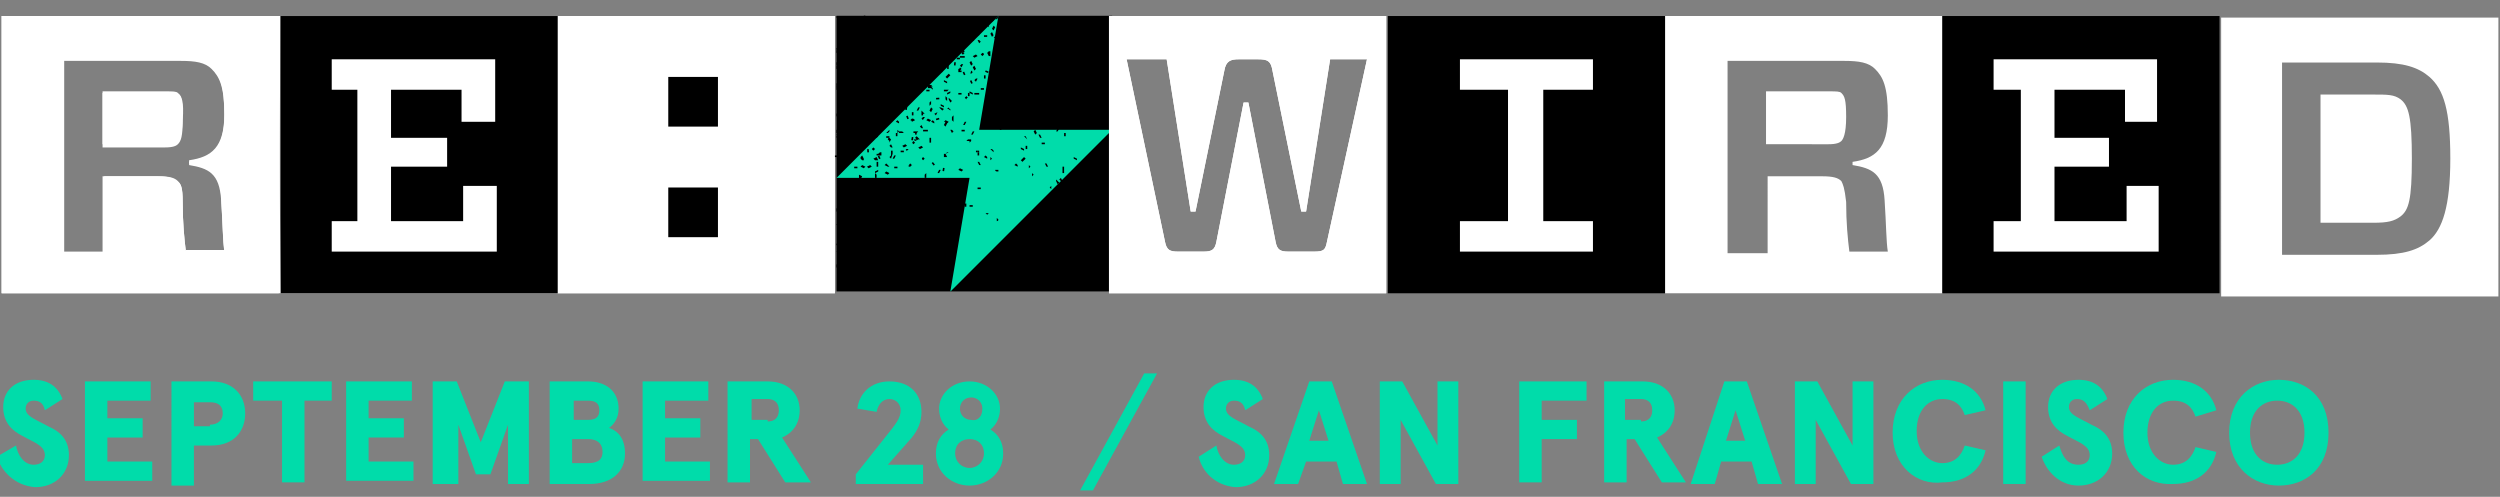 <?xml version="1.0" encoding="utf-8"?>
<!-- Generator: Adobe Illustrator 24.3.0, SVG Export Plug-In . SVG Version: 6.00 Build 0)  -->
<svg version="1.1" id="Layer_1" xmlns="http://www.w3.org/2000/svg" xmlns:xlink="http://www.w3.org/1999/xlink" x="0px" y="0px"
	 viewBox="0 0 156 31" width="156" height="31" style="enable-background:new 0 0 156 31;" xml:space="preserve">
<rect x="0" y="0" width="156" height="31" fill="#808080" stroke="none"/>
<style type="text/css">
	.st0{fill:#FFFFFF;}
	.st1{fill:#00DCAA;}
	.st2{clip-path:url(#SVGID_2_);}
	.st3{fill:#231F20;}
</style>
<g>
	<g>
		<path class="st0" d="M17.5,1H0.1v17.3h17.3L17.5,1L17.5,1z M11.6,15.7c-0.1-0.8-0.2-1.8-0.2-3.1c0-0.9-0.1-1.2-0.4-1.3
			c-0.2-0.2-0.5-0.3-1.2-0.3H6.4v4.7H4v-12h7.3c0.9,0,1.5,0.1,1.9,0.5c0.5,0.5,0.8,1.1,0.8,2.9c0,2.1-0.8,2.7-2.2,2.9v0.2
			c1.2,0.2,2,0.5,2,2.2c0.1,1.5,0.1,2.6,0.2,3.2H11.6z"/>
		<path class="st0" d="M11.2,5.9c-0.1-0.1-0.3-0.1-0.8-0.1H6.4v3.4h3.9c0.5,0,0.7-0.1,0.8-0.2c0.2-0.2,0.3-0.5,0.3-1.5
			C11.5,6.3,11.3,6,11.2,5.9z"/>
	</g>
	<g>
		<path class="st0" d="M34.8,1v17.3h17.3V1H34.8z M44.9,14.9h-3.1v-3.1h3.1V14.9z M44.9,7.9h-3.1V4.8h3.1V7.9z"/>
	</g>
	<rect x="17.5" y="1" class="st0" width="17.3" height="17.3"/>
	<rect x="34.8" y="1" class="st0" width="17.3" height="17.3"/>
	<g>
		<rect x="17.5" y="1" width="17.3" height="17.3"/>
		<polygon class="st0" points="20.7,5.6 20.7,3.7 30.9,3.7 30.9,7.6 28.8,7.6 28.8,5.6 24.4,5.6 24.4,8.6 27.9,8.6 27.9,10.4 
			24.4,10.4 24.4,13.8 28.9,13.8 28.9,11.6 31,11.6 31,15.7 20.7,15.7 20.7,13.8 22.3,13.8 22.3,5.6 		"/>
	</g>
	<path class="st0" d="M17.5,18.3H0.1V1h17.3L17.5,18.3z M6.4,9.1V5.7h3.9c0.5,0,0.7,0,0.8,0.1c0.2,0.2,0.3,0.4,0.3,1.5
		c0,1.1-0.2,1.4-0.3,1.5c-0.1,0.1-0.3,0.2-0.8,0.2H6.4z M11.4,12.6c0,1.3,0.1,2.3,0.2,3.1H14c-0.1-0.6-0.1-1.7-0.2-3.2
		c-0.1-1.7-0.8-2-2-2.2v-0.2c1.4-0.2,2.2-0.8,2.2-2.9c0-1.8-0.3-2.4-0.8-2.9c-0.4-0.4-1-0.5-1.9-0.5H4v12h2.5V11h3.4
		c0.7,0,1,0.1,1.2,0.3C11.3,11.5,11.4,11.7,11.4,12.6z"/>
	<rect x="41.7" y="4.8" width="3.1" height="3.1"/>
	<rect x="41.7" y="11.7" width="3.1" height="3.1"/>
</g>
<g>
	<rect x="52.2" y="1" transform="matrix(-1 -4.498547e-11 4.498547e-11 -1 121.598 19.185)" width="17.2" height="17.2"/>
	<polygon class="st1" points="69.4,8.1 61.1,8.1 62.3,1 52.2,11.1 60.5,11.1 59.3,18.2 	"/>
	<g>
		<polygon points="52.3,8.3 52.3,8.1 52.2,8.1 52.2,8.1 52.2,8.3 52.3,8.3 		"/>
		<polygon points="52.2,1 52.2,1.1 52.2,1.1 52.3,1.2 52.4,1.1 		"/>
		<path d="M52.4,1.6l-0.1,0.1V2l0,0l0,0c0,0,0,0,0,0v0.2l0,0l0,0c0,0,0-0.1,0-0.1c0,0,0,0,0.1,0.1l0,0l0.1-0.1l0,0c0,0,0,0-0.1-0.1
			l0,0l0,0l0,0l0,0l-0.1-0.1l0.1,0l0,0L52.4,1.6L52.4,1.6z"/>
		<polygon points="52.5,6.5 52.4,6.3 52.3,6.4 52.4,6.6 		"/>
		<path d="M52.6,5.4L52.6,5.4L52.6,5.4l-0.1,0c0,0,0,0,0,0.1l0,0l0.1,0.1l0,0C52.5,5.5,52.6,5.5,52.6,5.4z"/>
		<polygon points="52.5,5.9 52.3,6 52.4,6.1 52.6,6 		"/>
		<polygon points="52.2,5.5 52.2,5.5 52.2,5.6 52.3,5.6 52.3,5.5 		"/>
		<polygon points="54.1,5.6 53.8,5.5 53.8,5.6 53.8,5.6 53.9,5.8 54,5.8 53.9,5.7 54,5.7 		"/>
		<polygon points="52.2,4.1 52.2,4.1 52.2,4.3 52.2,4.3 52.2,4.3 52.3,4.3 52.4,4.2 		"/>
		<path d="M52.7,5.9C52.7,5.9,52.7,5.8,52.7,5.9l0.1-0.1l-0.1-0.1l0,0C52.6,5.8,52.6,5.8,52.7,5.9l-0.1,0L52.7,5.9L52.7,5.9z"/>
		<path d="M52.3,1.4C52.3,1.4,52.3,1.3,52.3,1.4l0.1-0.1l-0.1,0l0,0l0,0v0.1l0,0c0,0,0,0,0,0L52.3,1.4L52.3,1.4L52.3,1.4z"/>
		<polygon points="52.3,3.8 52.2,3.9 52.2,4 52.2,4.1 52.3,4 52.3,3.9 		"/>
		<path d="M52.3,5.1L52.3,5.1L52.3,5.1C52.2,5.2,52.2,5.2,52.3,5.1L52.3,5.1z"/>
		<path d="M52.6,2.4c0,0,0-0.1,0-0.1l0,0l-0.1,0.1l0,0l0,0l0,0l0,0l0,0l0,0l0,0c0,0,0,0.1,0,0.1l0,0l-0.1,0l0,0v0.2l0.1,0l0.1-0.2
			l0,0l0,0.1l0.2-0.1L52.6,2.4L52.6,2.4L52.6,2.4z"/>
		<path d="M52.4,7L52.4,7l-0.1,0c0,0,0,0-0.1,0.1c0,0,0,0,0,0v0.2l0,0l0,0l0,0l0,0C52.3,7,52.3,7,52.4,7L52.4,7z"/>
		<rect x="52.5" y="6.8" transform="matrix(0.987 -0.161 0.161 0.987 -0.422 8.577)" width="0.2" height="0.1"/>
		<polygon points="52.5,7.7 52.3,7.7 52.3,7.8 52.5,7.8 		"/>
		<polygon points="52.3,8.6 52.3,8.6 52.5,8.6 52.5,8.5 52.4,8.5 52.3,8.3 52.2,8.4 52.3,8.6 		"/>
		<polygon points="52.2,8.5 52.2,8.6 52.3,8.5 		"/>
		<polygon points="52.7,5.1 52.6,5.2 52.7,5.4 52.8,5.3 		"/>
		<path d="M53.2,5.2L53.2,5.2l0-0.1l0,0l0,0c0,0-0.1-0.1-0.1-0.1l0,0l-0.1,0.1l0,0l0,0L53,5l0,0.2l0.1,0l0-0.1
			C53.1,5.1,53.2,5.1,53.2,5.2L53.2,5.2z"/>
		<path d="M52.9,5.5C53,5.5,53,5.5,52.9,5.5L53,5.4L53,5.3l0,0C52.9,5.4,52.9,5.4,52.9,5.5l-0.1,0L52.9,5.5L52.9,5.5z"/>
		<polygon points="53,1 53,1.1 53.1,1 53.1,1 53,1 		"/>
		<path d="M52.8,6.1L52.8,6.1L52.8,6.1c-0.1-0.1-0.2-0.1-0.2,0l0,0l0,0.1l0,0C52.7,6.2,52.7,6.2,52.8,6.1L52.8,6.1z"/>
		<polygon points="53.5,1.6 53.3,1.6 53.3,1.7 53.5,1.7 		"/>
		<polygon points="52.9,3.7 52.7,3.6 52.6,3.7 52.8,3.8 		"/>
		<polygon points="52.5,4.2 52.7,4.1 52.7,4 52.7,4 52.7,3.9 52.5,3.9 52.5,4 52.6,4 52.4,4.1 		"/>
		<polygon points="52.5,4.9 52.6,5.1 52.7,5 52.6,4.8 		"/>
		<path d="M52.7,4.4L52.7,4.4c-0.1-0.1-0.1-0.1-0.1-0.1l0,0l-0.1,0.1l0,0l-0.2,0l0,0.1l0.2,0l0-0.1c0,0,0,0,0,0L52.7,4.4L52.7,4.4z"
			/>
		<path d="M53.2,3.5c0,0,0.1,0,0.1,0l0.1,0l0-0.1l-0.1,0c0,0-0.1,0-0.1,0l-0.1,0L53.2,3.5L53.2,3.5z"/>
		<path d="M53.4,2.5L53.4,2.5l-0.1,0c0,0,0,0.1-0.1,0.1l0,0l-0.1,0l0,0l-0.1,0l0.1,0l0-0.1l-0.1,0l0,0l-0.1,0l0-0.1l0.1,0l0-0.2
			l-0.1,0l0,0l-0.1,0l0-0.1l-0.1,0.1l0.1,0.1l0,0.1l0.1,0l0,0.1l0,0l0,0.1l0.2,0l0,0.1l0.1,0l0,0.1l-0.1,0l0,0.1l0.1,0l0,0l0.1,0
			l0.1,0l0-0.1l0,0l0-0.1l0,0l0.2-0.1L53.4,2.5C53.4,2.6,53.4,2.6,53.4,2.5L53.4,2.5z M52.8,2.5L52.8,2.5L52.8,2.5L52.8,2.5
			L52.8,2.5z M52.8,2.3L52.8,2.3L52.8,2.3L52.8,2.3z"/>
		<rect x="53.2" y="3.2" transform="matrix(0.96 -0.279 0.279 0.96 1.206 14.982)" width="0.2" height="0.1"/>
		<polygon points="53.1,5.8 53.1,5.8 53.1,5.5 53,5.6 53,5.8 53,6 53.1,6 53.1,5.8 		"/>
		<polygon points="52.9,6.3 53,6.3 53.1,6.1 53,6.1 		"/>
		<path d="M55,2.5L55,2.5l0.2,0l0.1,0.1l0.1-0.2l-0.1-0.1l0,0c0,0,0.1,0,0.1,0l0,0l0,0l0,0c0,0,0,0.1,0.1,0.1l0,0l0.1-0.1l0,0
			c0,0,0,0,0,0c0,0,0.1,0,0.1,0l0.1,0l0-0.1l-0.1,0c0,0,0,0,0,0l0.1,0l-0.1-0.2l-0.1,0.1l0.1,0.2c0,0,0,0,0,0l-0.1,0l0,0l0,0l0-0.1
			l0,0c0,0-0.1,0-0.1,0l0,0l0,0.1l0,0l-0.1,0.1l-0.1-0.1L55,2.5z"/>
		<polygon points="54.2,1.5 54.3,1.3 54.2,1.3 54.2,1.3 54.2,1.2 54.1,1.2 54.1,1.4 54.1,1.4 54.1,1.5 		"/>
		<polygon points="55.3,1.8 55.2,2 55.3,2.1 55.4,1.9 		"/>
		<polygon points="55.9,1.9 56,1.8 56.1,1.8 56.1,1.8 56.1,1.8 56.1,1.7 56,1.6 55.9,1.6 56,1.8 55.9,1.8 		"/>
		<polygon points="53.2,7.1 53.2,7 53.2,7.1 53.3,7 53.2,6.8 53.2,6.9 53.2,6.8 53.1,6.9 		"/>
		<polygon points="54.1,4.4 54,4.6 54.1,4.7 54.1,4.5 54.1,4.7 54.3,4.7 54.2,4.5 54.2,4.5 54.2,4.5 		"/>
		<polygon points="53.1,6 53.1,6.2 53.1,6.3 53.2,6.3 53.2,6.3 53.2,6.3 53.3,6.2 53.3,6.1 53.3,6.1 53.3,6 		"/>
		<path d="M52.3,5.9L52.3,5.9L52.3,5.9C52.2,6,52.2,6,52.3,5.9L52.3,5.9L52.3,5.9C52.2,6,52.2,6,52.3,5.9L52.3,5.9z"/>
		<polygon points="55,2.9 55,3 55.1,3.1 55.1,3 55.2,3 55.2,2.9 55.2,2.9 55.3,2.9 55.3,2.8 55.2,2.8 55.2,2.8 55.1,2.7 55,2.9 
			55,2.9 55,2.9 		"/>
		<polygon points="57.2,1.7 57.1,1.9 57.2,1.9 57.2,1.8 57.2,1.9 57.4,1.8 57.4,1.7 57.6,1.7 57.5,1.6 57.3,1.7 57.3,1.7 57.3,1.7 
			57.3,1.7 		"/>
		<rect x="57.3" y="2.3" transform="matrix(0.972 -0.237 0.237 0.972 1.073 13.654)" width="0.1" height="0.2"/>
		<path d="M53.8,5.4L53.8,5.4l0.1-0.1L53.8,5.4c0-0.1,0-0.1,0-0.2l0,0l0,0.1l0,0l-0.1,0l0,0.2L53.8,5.4l-0.1-0.1L53.8,5.4
			C53.7,5.4,53.7,5.4,53.8,5.4z"/>
		<polygon points="53.6,6.3 53.4,6.4 53.3,6.4 53.4,6.6 53.5,6.6 53.5,6.5 53.6,6.4 		"/>
		<polygon points="55.3,4.2 55.3,3.9 55.2,3.9 55.2,3.9 55.1,3.9 55.1,3.9 55.1,3.8 55.3,3.7 55.2,3.6 55.1,3.7 55.1,3.6 55,3.6 
			55,3.8 55,3.8 55,3.9 55.2,4 55.2,4.1 		"/>
		<path d="M56.2,3.4L56.2,3.4l-0.1-0.1L56.2,3.4c-0.1,0-0.1,0-0.1,0l0,0l0.1,0.1l-0.1,0.1l0,0l-0.1,0l0,0.1l0.2,0l0-0.1l0.1-0.1
			L56.2,3.4L56.2,3.4L56.2,3.4C56.1,3.5,56.2,3.5,56.2,3.4z"/>
		<path d="M56.5,2.6L56.5,2.6c0.1,0,0.1,0,0.1,0.1l0.1,0l0,0l0,0l0,0l0-0.1l0,0l0,0l-0.1,0C56.7,2.5,56.6,2.5,56.5,2.6l0-0.1l0,0
			l0,0l0,0L56.5,2.6L56.5,2.6L56.5,2.6L56.5,2.6L56.5,2.6z"/>
		<path d="M55.6,1.9L55.6,1.9l0-0.2l0,0l0,0l-0.1,0.1L55.6,1.9l-0.1,0l0,0.1c0,0,0,0.1,0,0.1l0,0.1l0.1,0L55.6,1.9
			C55.6,1.9,55.6,1.9,55.6,1.9L55.6,1.9L55.6,1.9L55.6,1.9z"/>
		<polygon points="52.9,1.4 53.1,1.4 53.2,1.3 52.9,1.2 		"/>
		<polygon points="52.9,1.8 52.9,1.9 53.1,2 53.1,1.9 		"/>
		<polygon points="56.5,3.3 56.6,3.2 56.5,3.1 56.6,3.1 56.6,3 56.4,3 56.4,3.1 56.4,3.1 56.4,3.1 56.3,3.2 56.3,3.3 56.5,3.2 		"/>
		<polygon points="53.3,2.2 53.4,2.1 53.4,1.9 53.3,1.9 53.2,1.9 53.2,2 53.3,2.1 		"/>
		<path d="M52.7,1l-0.1,0.1l-0.2,0l0,0l0,0l-0.1,0.1l0,0c0,0,0.1,0,0.1,0.1l0,0l0,0l-0.1,0.2l0.1,0l0.1-0.2l0,0l0.1-0.1l0,0
			c0,0,0,0,0,0l0.1,0l0,0l0,0L52.7,1l0.1,0.1l0,0.1l0.1,0l0-0.1l0.1,0L53,1H52.7z"/>
		<polygon points="52.3,5.2 52.2,5.2 52.2,5.4 52.2,5.5 52.3,5.4 52.2,5.3 52.3,5.3 		"/>
		<path d="M52.9,5l0-0.2l0-0.1l-0.1,0l0,0l0,0c0,0,0.1,0,0.1,0l0.1,0l0-0.1l0.2-0.1l-0.1-0.1L53,4.5l0,0.1l0,0c0,0-0.1,0-0.1,0
			l-0.1,0l0,0.1l0,0l0,0l0,0l0,0l-0.1,0.1l0.1,0.1l0.1-0.1l0,0l0,0.2L52.9,5z"/>
		<polygon points="52.3,3 52.2,3 52.2,3.2 52.2,3.2 52.2,3.1 52.3,3.1 		"/>
		<polygon points="52.6,2.9 52.6,2.8 52.4,2.8 52.5,2.7 52.4,2.6 52.3,2.8 52.3,2.9 52.4,2.8 52.4,2.9 		"/>
		<polygon points="53.8,1.3 53.9,1.4 54,1.3 53.8,1.2 		"/>
		<polygon points="53.6,1.7 53.6,1.9 53.7,1.9 53.7,1.7 		"/>
		<polygon points="53.7,2.3 53.9,2.4 53.9,2.3 53.7,2.2 		"/>
		<path d="M54,1.8L54,1.8c-0.1,0-0.1,0-0.2,0l-0.1,0l0,0.1l0,0l0,0c0,0,0,0,0,0l-0.1,0l0,0.1l0.1,0l0,0l0,0l0,0l0,0l0,0l0,0L54,2
			L54,2L54,2L54,1.8z"/>
		<polygon points="52.9,4.1 52.9,4.1 52.9,4 52.8,4 52.7,4.1 52.9,4.1 52.8,4.1 52.8,4.1 52.7,4.2 52.8,4.3 52.9,4.3 52.8,4.2 
			53,4.2 		"/>
		<polygon points="53.2,1.4 53,1.4 53,1.5 53.1,1.5 53,1.6 53,1.7 53.1,1.6 53.1,1.8 53.2,1.7 53.2,1.6 53.2,1.6 53.2,1.5 53.2,1.5 
					"/>
		<path d="M53,3.3L53,3.3l0.1,0L53,3.2l0,0l0-0.1l0,0c0,0,0,0-0.1,0l0-0.1l-0.1,0l0,0l-0.1,0l0-0.1l-0.2,0l0,0l0,0c0,0-0.1,0-0.1,0
			l0,0l0,0.1l0,0c0,0,0,0,0,0c0,0,0,0,0,0.1l0,0.1l0,0l0,0c0,0,0,0,0.1,0.1l0,0l0,0c0,0,0,0,0,0l-0.1,0l0,0l0,0l0,0l0,0l0,0l0-0.1
			l-0.1,0l0,0.1l0,0l-0.1-0.2v0.2l0,0l0,0l0.1,0l0,0l0.1,0l0,0l0.1,0.1l0,0l0.2,0l0-0.1l-0.2,0l0.1,0l0.2,0l0,0l0.1,0l0-0.1
			c0,0,0-0.1,0-0.1l0-0.1l-0.1,0l0,0.1c0,0,0,0,0,0c0,0,0-0.1,0-0.1l0,0l0,0c0,0,0-0.1-0.1-0.1l0,0l0.1,0l0,0.1l0.1,0l0,0.1l0.1,0
			l0,0l0,0l0,0l0,0.2l0.1,0l0,0c0,0,0,0,0,0l0,0l0,0.1l0,0c0,0,0.1,0,0.1,0l0,0l0-0.1l0,0L53,3.3L53,3.3L53,3.3L53,3.3z M52.6,3.2
			L52.6,3.2L52.6,3.2L52.6,3.2z"/>
		<path d="M53,2.5L53,2.5l0.1,0l0-0.1c0,0,0-0.1,0-0.1l0-0.1l-0.1,0L53,2.5C53,2.5,53,2.5,53,2.5z"/>
		<polygon points="52.2,4.8 52.2,4.8 52.2,4.9 52.2,4.9 52.2,4.9 52.2,4.9 52.2,4.9 52.2,4.8 		"/>
		<polygon points="53.8,5.1 53.7,5 53.5,5.1 53.6,5.2 		"/>
		<polygon points="54.2,6.2 54.1,6.2 54.2,6.2 54.2,5.9 54.1,5.9 54.1,6.2 54.1,6.2 54,6.3 54.1,6.4 		"/>
		<path d="M53.4,5.6L53.4,5.6L53.4,5.6l-0.1-0.1l0,0l0,0l-0.1,0.1l0,0l0,0.1l0,0l0,0c0,0,0,0.1,0,0.1l0,0.1l0,0L53.1,6L53.2,6
			l0.1-0.2l-0.1-0.1c0,0,0-0.1,0-0.1l0,0L53.4,5.6L53.4,5.6l-0.1,0.2l0.1,0L53.4,5.6L53.4,5.6L53.4,5.6z"/>
		<polygon points="54.2,5.2 54,5.3 54,5.4 54.2,5.3 		"/>
		<polygon points="53.5,4.6 53.4,4.8 53.4,4.8 53.6,4.7 		"/>
		<polygon points="54.3,1.7 54.2,1.9 54.1,1.8 54,1.9 54.2,2 54.3,2 54.3,2 54.4,1.8 		"/>
		<polygon points="54.3,2.1 54.3,2 54.1,2.1 54.1,2.2 54.1,2.2 54.1,2.3 54.2,2.3 54.3,2.1 		"/>
		<path d="M54.3,5.1L54.3,5.1l0-0.1l-0.1,0c0,0-0.1,0-0.1,0l-0.1,0l0,0.1l0.1,0C54.3,5.2,54.3,5.2,54.3,5.1z"/>
		<polygon points="54.5,4.2 54.3,4.2 54.3,4.3 54.3,4.3 54.5,4.4 		"/>
		<polygon points="53.3,4.5 53.1,4.6 53.2,4.7 53.4,4.6 		"/>
		<polygon points="52.8,7 52.6,7.1 52.7,7.2 52.9,7.1 		"/>
		<path d="M52.7,8.8l-0.2,0v0l-0.2-0.1l0,0.1l0.2,0.1l0-0.1l0,0.1l0,0c0,0-0.1,0-0.1,0l-0.1,0l0,0.1l0.1,0c0,0,0.1,0,0.1,0l0.1,0
			l0-0.1l0.2,0L52.7,8.8z"/>
		<path d="M52.6,9.1L52.6,9.1l0-0.1l-0.1,0c0,0-0.1,0-0.1,0l-0.1,0l0,0.1l0.1,0C52.5,9.1,52.6,9.1,52.6,9.1z"/>
		<polygon points="52.9,7.5 52.8,7.5 52.7,7.7 52.8,7.7 		"/>
		<polygon points="52.8,6.5 52.7,6.7 52.9,6.7 52.9,6.5 		"/>
		<polygon points="53.4,7.1 53.2,7.1 53.2,7.2 53.4,7.2 		"/>
		<path d="M53.2,7.4c0,0,0.1,0,0.1-0.1l0,0l-0.1-0.1l0,0C53.2,7.3,53.2,7.3,53.2,7.4L53.2,7.4L53.2,7.4L53.2,7.4z"/>
		<polygon points="55.7,1 55.7,1 55.7,1 		"/>
		<path d="M55.1,5.2C55.1,5.2,55.1,5.2,55.1,5.2c0-0.1,0-0.1,0-0.1l0-0.1l-0.1,0l0,0.1c0,0,0,0,0,0.1l0,0.1L55.1,5.2L55.1,5.2z"/>
		<polygon points="55.6,5.2 55.5,5.4 55.5,5.4 55.7,5.3 		"/>
		<path d="M55.5,4.6c0,0-0.1,0-0.1,0l-0.1,0l0,0.1l0.1,0c0,0,0.1,0,0.1,0L55.5,4.6L55.5,4.6L55.5,4.6z"/>
		<polygon points="55.4,1.3 55.5,1.2 55.4,1 55.3,1.1 		"/>
		<path d="M55.5,5.1C55.5,5.1,55.5,5,55.5,5.1L55.6,5l-0.1-0.1l0,0C55.4,5,55.4,5,55.5,5.1l-0.1,0L55.5,5.1L55.5,5.1z"/>
		<polygon points="55.7,4.2 55.6,4.2 55.6,4.2 55.5,4.1 55.4,4.3 55.5,4.4 55.5,4.3 55.7,4.3 		"/>
		<polygon points="56.2,4.8 56.2,4.8 56.1,4.8 56.2,4.9 56.1,5 56.2,5 56.2,5 56.2,5 56.3,5 56.3,4.9 56.3,4.9 56.2,4.8 		"/>
		<polygon points="56.2,3.8 56.2,3.9 56.3,4.1 56.4,4 		"/>
		<polygon points="55.9,4.8 55.9,4.8 55.9,4.7 55.9,4.7 55.9,4.6 55.7,4.6 55.7,4.7 55.7,4.7 		"/>
		<polygon points="56.2,5.7 56,5.7 55.9,5.8 56.1,5.8 		"/>
		<polygon points="55.3,6 55.3,5.8 55.2,5.8 55.2,6 		"/>
		<path d="M55.4,1.7L55.4,1.7L55.4,1.7l-0.1-0.2L55.4,1.7l0.1-0.2l-0.1-0.1l0.1,0l0,0l0.1,0l0,0l0,0l0.1,0l0,0l-0.1,0.1l0.2,0.1l0,0
			l-0.1,0.1l0.1,0.1l0.1-0.2l-0.1-0.1l0,0l-0.1-0.1l0.1,0l0.1-0.1l-0.1-0.1l0,0l0,0l0,0l0,0l0,0l-0.1-0.1l0,0l0,0l-0.1,0.1l0.1,0.1
			c0,0,0,0,0,0l0,0l-0.1,0l0,0l-0.2,0l0,0.1l-0.1,0l0,0l-0.1,0.1L55.4,1.7l-0.2,0l0.1,0.1L55.4,1.7z"/>
		<rect x="55" y="2.1" transform="matrix(0.856 -0.517 0.517 0.856 6.803 28.807)" width="0.2" height="0.1"/>
		<path d="M55,1.3L55,1.3c0,0,0,0.1,0,0.1l0,0.1l0.1,0l0-0.1c0,0,0-0.1,0-0.1L55,1.3L55,1.3L55,1.3l0-0.2l-0.1,0.2L55,1.3L55,1.3z"
			/>
		<path d="M55.2,5.5C55.3,5.5,55.3,5.5,55.2,5.5l0-0.2l-0.1,0l0,0.1c0,0,0,0,0,0.1l0,0.1L55.2,5.5L55.2,5.5z"/>
		<polygon points="55.2,4 55.1,4 55,4.2 55.1,4.2 		"/>
		<polygon points="55.3,4.7 55.1,4.8 55.1,4.9 55.3,4.8 		"/>
		<path d="M52.4,9.8l0-0.1l-0.1,0c0,0-0.1,0-0.1,0l-0.1,0l0,0.1l0.1,0C52.3,9.7,52.3,9.7,52.4,9.8L52.4,9.8z"/>
		<path d="M55,4.5l0.1,0l0-0.1c0,0,0-0.1,0-0.1l0-0.1l-0.1,0l0,0.1C55,4.4,55,4.4,55,4.5L55,4.5z"/>
		<path d="M53,7.3C53,7.3,53,7.2,53,7.3l0.1-0.1L53,7.1l0,0C53,7.2,52.9,7.2,53,7.3l-0.1,0L53,7.3L53,7.3z"/>
		<rect x="54.1" y="2.6" width="0.1" height="0.2"/>
		<path d="M54.2,3.3L54.2,3.3l-0.1,0c0,0,0,0.1-0.1,0.1l0,0L54,3.4l0,0C54.1,3.4,54.1,3.3,54.2,3.3L54.2,3.3z"/>
		<polygon points="54,2.4 53.9,2.4 53.9,2.4 53.9,2.4 53.9,2.4 53.9,2.4 53.9,2.4 53.9,2.5 53.8,2.5 53.9,2.7 54,2.7 54,2.6 54,2.6 
			54,2.6 54,2.6 54,2.6 54,2.6 54.1,2.5 54,2.5 		"/>
		<polygon points="54.1,4.8 53.9,4.7 53.9,4.8 54.1,4.9 		"/>
		<polygon points="56.5,1 56.5,1 56.3,1 56.3,1.1 		"/>
		<rect x="53.9" y="1" transform="matrix(4.199920e-02 -0.999 0.999 4.199920e-02 50.632 54.981)" width="0.2" height="0.1"/>
		<path d="M55.9,2.9c0,0,0-0.1,0-0.1l0-0.1l-0.1,0l0,0.1c0,0,0,0.1,0,0.1l0,0l-0.1-0.1l0,0.1l0.2,0.1L55.9,2.9L55.9,2.9L55.9,2.9
			L55.9,2.9z"/>
		<polygon points="56.4,1.1 56.6,1.2 56.6,1.1 56.5,1 		"/>
		<path d="M53.9,5.1L53.9,5.1l0.1,0l0-0.1c0,0,0-0.1,0-0.1l0-0.1l-0.1,0l0,0.1C53.9,5,53.9,5.1,53.9,5.1z"/>
		<path d="M52.3,9.9l0-0.1l-0.1,0c0,0,0,0,0,0L52.3,9.9C52.2,9.8,52.2,9.8,52.3,9.9L52.3,9.9z"/>
		<polygon points="56.2,2 56,2.1 56,2.2 56.2,2.2 		"/>
		<polygon points="53.5,3.8 53.3,4 53.4,4.1 53.5,3.9 		"/>
		<rect x="53.4" y="1.3" transform="matrix(0.329 -0.944 0.944 0.329 34.53 51.471)" width="0.1" height="0.2"/>
		<path d="M53.5,4.3L53.5,4.3C53.4,4.3,53.4,4.3,53.5,4.3L53.5,4.3l-0.1-0.1l0,0c0,0,0,0,0,0l0,0l0,0c0,0,0,0,0,0l0,0l0,0l0,0l0,0
			l0.1,0l0,0l0.1,0L53.5,4.3z"/>
		<path d="M53.9,3.8L53.9,3.8l0.1,0L53.9,3.8C54,3.7,54,3.7,53.9,3.7l0,0l-0.1,0L53.9,3.8C53.9,3.8,53.9,3.8,53.9,3.8z"/>
		<polygon points="53.7,2.5 53.6,2.5 53.6,2.7 53.7,2.7 		"/>
		<polygon points="53.9,2.8 53.8,2.8 53.7,3 53.9,3 		"/>
		<polygon points="53.8,3.3 53.7,3.2 53.6,3.4 53.7,3.5 		"/>
		<path d="M53.7,1.2L53.7,1.2l0-0.1c0,0-0.1-0.1-0.1-0.1l0,0h0l-0.1,0.1l0,0C53.6,1.1,53.6,1.2,53.7,1.2L53.7,1.2z"/>
		<polygon points="55.9,2.4 55.9,2.5 56.1,2.5 56.1,2.4 56.1,2.4 		"/>
		<polygon points="56.9,2.9 56.7,2.9 56.6,3 56.8,3 		"/>
		<path d="M57,2.1L57,2.1L57,2L57,2.1C56.9,2,56.9,2,56.8,2l0,0l0,0.1L57,2.1C56.9,2.1,57,2.1,57,2.1z"/>
		<polygon points="56.4,1.7 56.3,1.7 56.3,1.9 56.4,1.9 		"/>
		<polygon points="56.9,1.3 56.9,1.3 57.1,1.5 57.1,1.4 		"/>
		<path d="M56.9,1L56.9,1L56.9,1L56.9,1l0,0.1l0.1,0c0,0,0,0,0,0l0,0l0.1,0l0,0c0,0,0-0.1,0-0.1l0,0H56.9z"/>
		<polygon points="57.1,3.4 57,3.2 56.9,3.2 57,3.4 		"/>
		<polygon points="56.4,2.7 56.2,2.6 56.2,2.6 56.3,2.6 56.3,2.5 56.1,2.5 56.1,2.6 56.1,2.6 56.1,2.8 56.2,2.8 56.2,2.7 56.3,2.8 
					"/>
		<path d="M56.6,1.7L56.6,1.7l0.1,0L56.6,1.7c0.1-0.1,0-0.1,0-0.2l0,0l-0.1,0.1l0,0l0-0.1l0,0l0-0.1l-0.2-0.1l0,0.1l0,0l0,0.1l0.2,0
			l-0.1,0.1L56.6,1.7L56.6,1.7z"/>
		<polygon points="55.5,3.4 55.5,3.4 55.6,3.4 55.6,3.2 55.5,3.2 55.5,3.3 55.5,3.3 55.3,3.5 55.4,3.5 		"/>
		<polygon points="55.7,2.5 55.5,2.6 55.5,2.7 55.7,2.6 		"/>
		<polygon points="55.5,3.1 55.4,3.1 55.3,3.3 55.4,3.3 		"/>
		<polygon points="55.8,2.7 55.9,2.6 55.9,2.5 55.7,2.6 		"/>
		<polygon points="56.1,3.9 56,3.9 55.9,4 56,4.1 		"/>
		<polygon points="55.7,3.5 55.7,3.6 55.8,3.6 55.8,3.4 55.8,3.4 55.7,3.3 55.6,3.3 55.7,3.5 		"/>
		<path d="M56.1,4.3C56.1,4.3,56.2,4.3,56.1,4.3l0.1-0.1l-0.1-0.1l0,0C56.1,4.2,56.1,4.2,56.1,4.3l-0.1,0L56.1,4.3L56.1,4.3z"/>
		<polygon points="55.9,4.1 55.7,4 55.6,4.1 55.9,4.2 		"/>
		<path d="M52.9,1.6L52.9,1.6L52.9,1.6L52.9,1.6l0-0.1l-0.1,0l-0.1-0.1l0,0.1l0,0l0,0.1c0,0,0,0.1,0,0.1l0,0.1l0.1,0l0,0
			c0,0,0-0.1,0-0.1L52.9,1.6L52.9,1.6L52.9,1.6L52.9,1.6z"/>
		<rect x="59.5" y="3.9" transform="matrix(8.137011e-02 -0.997 0.997 8.137011e-02 50.797 63.083)" width="0.2" height="0.1"/>
		<path d="M53.9,11.5L53.9,11.5l0-0.1l-0.1,0c0,0-0.1,0-0.1,0l0,0l0-0.1l-0.1,0l0.1,0.2L53.9,11.5l-0.1,0l0,0
			C53.8,11.5,53.8,11.5,53.9,11.5z"/>
		<polygon points="62.8,1.5 62.9,1.5 63,1.5 63,1.5 62.8,1.4 		"/>
		<polygon points="59.7,3.2 59.5,3.3 59.6,3.4 59.8,3.3 		"/>
		<polygon points="53.7,14.5 53.5,14.7 53.6,14.8 53.8,14.6 		"/>
		<polygon points="53.5,15 53.7,15.1 53.8,15 53.6,14.9 		"/>
		<polygon points="62.8,3.1 62.8,3.2 62.9,3.3 63,3.2 		"/>
		<polygon points="62.8,2.4 62.9,2.6 63,2.5 62.9,2.4 		"/>
		<polygon points="63.2,4.5 63,4.5 63,4.6 63.2,4.6 		"/>
		<polygon points="63.1,5 63,4.9 62.9,4.9 62.8,4.8 62.7,4.9 62.9,5 62.9,5 63,5.1 		"/>
		<polygon points="67.3,3.1 67.1,3 67,3.1 67.2,3.2 		"/>
		<polygon points="67.4,1.3 67.2,1.1 67.1,1.2 67.3,1.3 		"/>
		<path d="M67.2,4.1c0,0,0-0.1,0-0.1l0-0.1l-0.1,0l0,0.1c0,0,0,0.1,0,0.1l0,0.1L67.2,4.1L67.2,4.1z"/>
		<polygon points="62.8,6.7 62.8,6.9 62.9,6.9 62.9,6.7 		"/>
		<polygon points="67.2,9.9 67,9.8 67,9.9 67.2,10 		"/>
		<rect x="62.9" y="7.7" transform="matrix(0.981 -0.196 0.196 0.981 -0.306 12.477)" width="0.1" height="0.2"/>
		<polygon points="63.2,5.1 63.1,5.2 63.2,5.3 63.3,5.3 		"/>
		<polygon points="63.2,6.1 63.3,6.1 63.2,5.9 63.1,5.9 		"/>
		<polygon points="62.5,3.2 62.6,3.4 62.7,3.3 62.6,3.1 		"/>
		<polygon points="61.5,1.5 61.5,1.4 61.5,1.3 61.4,1.3 61.4,1.4 61.4,1.5 		"/>
		<polygon points="61.6,1.3 61.7,1.3 61.8,1.1 61.7,1.1 		"/>
		<polygon points="61.4,2.3 61.6,2.3 61.6,2.2 61.4,2.2 		"/>
		<polygon points="61.5,4.7 61.4,4.7 61.4,4.8 61.4,4.8 61.4,4.9 61.4,4.9 61.5,4.9 61.5,5 61.5,4.9 61.6,4.9 61.6,4.9 61.6,4.9 
			61.5,4.9 		"/>
		<polygon points="61.5,1.5 61.7,1.7 61.7,1.6 61.6,1.5 		"/>
		<rect x="61.5" y="4.4" transform="matrix(0.38 -0.925 0.925 0.38 34.031 59.699)" width="0.1" height="0.2"/>
		<polygon points="62.6,1.5 62.8,1.7 62.9,1.6 62.7,1.4 		"/>
		<polygon points="62,1.3 62,1.2 61.8,1.3 61.8,1.4 		"/>
		<polygon points="61.4,9.8 61.6,9.9 61.6,9.8 61.5,9.7 		"/>
		<polygon points="62.4,2.9 62.3,2.9 62.3,3.1 62.4,3.1 		"/>
		<path d="M62.5,4.3l-0.2,0l0,0.1l0,0l0,0c0,0,0,0.1,0,0.1l0,0.1l0.1,0l0-0.1c0,0,0-0.1,0-0.1L62.5,4.3l0,0.1L62.5,4.3z"/>
		<polygon points="67.1,5.2 67.1,5 67,5 67,5.2 		"/>
		<polygon points="62.5,2.2 62.4,2.2 62.5,2.4 62.6,2.4 62.5,2.2 62.6,2.2 62.7,2 62.6,2 		"/>
		<path d="M62.1,10.6L62.1,10.6c0,0.1,0.1,0.1,0.1,0.1l0,0l0.1,0l0,0c0,0,0-0.1,0-0.1L62.1,10.6L62.1,10.6z"/>
		<path d="M62.5,2.6l-0.1,0l0,0l-0.1,0l0,0c0,0,0,0.1,0,0.1l0,0l0.1,0l0,0c0,0,0-0.1,0-0.1L62.5,2.6l-0.1,0.2l0.1,0L62.5,2.6z"/>
		<path d="M61.7,6.1c0,0-0.1,0-0.1,0l-0.1,0l0,0.1l0.1,0c0,0,0.1,0,0.1,0l0,0l0,0.2l0.1,0l0-0.2L61.7,6.1L61.7,6.1L61.7,6.1z"/>
		<polygon points="61.8,7.5 61.8,7.4 61.6,7.6 61.7,7.6 		"/>
		<path d="M67.8,1.4L67.8,1.4l-0.1,0.1l0.1,0c0,0,0.1,0,0.1,0l0.1,0l0-0.1l-0.1,0C67.9,1.4,67.8,1.4,67.8,1.4z"/>
		<path d="M65.6,11.6C65.5,11.6,65.5,11.6,65.6,11.6l-0.1,0.1l0.1,0.1l0,0C65.6,11.7,65.6,11.6,65.6,11.6l0.1,0L65.6,11.6L65.6,11.6
			z"/>
		<path d="M61.7,3.5l0.1,0l0-0.1c0,0,0-0.1,0-0.1l0-0.1l-0.1,0l0,0l-0.1,0.1L61.7,3.5L61.7,3.5z"/>
		<path d="M65.8,6.8L65.8,6.8l-0.1-0.1c0,0-0.1,0-0.1,0.1l0,0L65.6,7l0,0C65.7,6.9,65.7,6.9,65.8,6.8L65.8,6.8z"/>
		
			<rect x="67.8" y="2.7" transform="matrix(0.999 -3.765536e-02 3.765536e-02 0.999 -5.626430e-02 2.556)" width="0.1" height="0.2"/>
		<path d="M66.3,10.8l0.1,0l0-0.1c0,0,0,0,0-0.1c0,0,0,0,0-0.1l0-0.1l-0.1,0l0,0.1c0,0,0,0,0,0C66.3,10.7,66.3,10.8,66.3,10.8
			L66.3,10.8z"/>
		<path d="M66.4,2.6L66.4,2.6c-0.1,0-0.1,0.1-0.1,0.1l0,0l0.1,0.1l0,0c0,0,0.1,0,0.1-0.1L66.4,2.6L66.4,2.6z"/>
		<polygon points="66.3,7.8 66.4,7.6 66.3,7.5 66.2,7.7 		"/>
		<polygon points="67.9,3.1 67.8,2.9 67.7,3 67.8,3.1 		"/>
		<path d="M66.3,5.1l0,0.1h0.1c0,0,0.1,0,0.1,0l0.1,0l0-0.1l-0.1,0C66.4,5.1,66.4,5.1,66.3,5.1L66.3,5.1z"/>
		<polygon points="67.8,6.1 67.6,6 67.5,6.1 67.7,6.2 		"/>
		<polygon points="68.2,10 68.4,10 68.4,9.9 68.2,9.9 		"/>
		<polygon points="68.1,3 68.2,3 68.2,2.8 68.1,2.8 		"/>
		<path d="M67.9,4.5C67.9,4.5,67.9,4.6,67.9,4.5l-0.1,0.1l0.1,0.1l0,0C68,4.6,68,4.6,67.9,4.5l0.1,0L67.9,4.5L67.9,4.5z"/>
		<polygon points="68.1,1.1 68.3,1.2 68.3,1.1 68.1,1 		"/>
		<polygon points="67.6,1.7 67.7,1.7 67.6,1.9 67.7,2 67.8,1.8 67.7,1.8 67.8,1.6 67.7,1.5 		"/>
		<path d="M67.5,3c0,0,0,0.1,0,0.1l0,0.1l0.1,0l0-0.1c0,0,0-0.1,0-0.1l0-0.1L67.5,3L67.5,3z"/>
		<polygon points="67.9,1.2 67.7,1.2 67.7,1.3 67.9,1.3 		"/>
		<polygon points="66.1,2.6 66.2,2.6 66.2,2.4 66.1,2.4 		"/>
		<polygon points="66.1,11.4 65.9,11.2 65.9,11.3 66,11.5 		"/>
		<polygon points="66.6,2.8 66.4,2.9 66.5,3 66.7,2.8 		"/>
		<polygon points="66.5,8.3 66.4,8.3 66.4,8.5 66.5,8.5 		"/>
		<polygon points="66.4,11.6 66.3,11.4 66.2,11.4 66.3,11.6 		"/>
		<polygon points="66.3,11.3 66.2,11.1 66.1,11.2 66.2,11.3 		"/>
		<polygon points="66.7,2.4 66.8,2.5 66.9,2.4 66.7,2.2 66.6,2.3 66.7,2.3 66.6,2.3 66.6,2.6 66.7,2.6 		"/>
		<polygon points="67.1,4.1 66.9,3.9 66.8,4 67,4.2 		"/>
		<polygon points="66.9,4.8 66.8,4.8 66.8,5 66.9,5 		"/>
		<path d="M67,2.6l0.1,0l0-0.1c0,0,0-0.1,0-0.1l0-0.1l-0.1,0l0,0.1C67,2.5,67,2.6,67,2.6L67,2.6z"/>
		<path d="M65.9,1.2C65.9,1.2,65.9,1.2,65.9,1.2l-0.1,0.1L66,1.4l0,0C66,1.3,66,1.2,65.9,1.2l0.1,0L65.9,1.2L65.9,1.2z"/>
		<rect x="66" y="3" transform="matrix(0.45 -0.893 0.893 0.45 33.602 60.702)" width="0.2" height="0.1"/>
		<polygon points="65.9,6.5 65.7,6.4 65.7,6.5 65.9,6.6 		"/>
		<rect x="65.7" y="4.8" transform="matrix(0.993 -0.116 0.116 0.993 -0.115 7.679)" width="0.2" height="0.1"/>
		<polygon points="66,3.9 65.9,3.9 65.9,4.1 66,4.1 		"/>
		<polygon points="66.1,8 66,8 65.9,8.2 66,8.2 		"/>
		<polygon points="65.8,1.7 65.9,1.8 65.9,1.5 65.8,1.5 		"/>
		<path d="M65.6,4.6L65.6,4.6l0,0.1l0.1,0c0,0,0.1,0,0.1,0l0.1,0l0-0.1l-0.1,0C65.7,4.6,65.7,4.6,65.6,4.6z"/>
		<polygon points="65.8,3 66,3.1 66,3 65.9,3 66,2.9 65.9,2.8 65.8,2.8 65.9,2.9 65.8,2.9 		"/>
		<polygon points="62.3,1.9 62.4,2 62.5,1.8 62.4,1.7 		"/>
		<path d="M53.7,6.6l0.1-0.1l0,0.1l0.2,0l0-0.1l-0.1,0l0,0c0,0,0,0-0.1-0.1l0,0l-0.1-0.1l0-0.1l0,0c0,0-0.1,0-0.1-0.1l0,0l-0.1,0.1
			l0,0l-0.2,0.1l0.1,0.1l0.2-0.1l0,0.1l-0.1,0l0,0.1l0.1,0l0,0l-0.1,0.1l0,0l-0.2,0.1l0,0l-0.1,0l0,0.1l0.2,0l0-0.1L53.7,6.6
			L53.7,6.6z M53.8,6.2L53.8,6.2L53.8,6.2C53.7,6.2,53.7,6.2,53.8,6.2z"/>
		<path d="M54,6.8L54,6.8l-0.1-0.1c0,0-0.1,0-0.1,0l0,0l0,0.1l0,0C53.9,6.9,54,6.8,54,6.8L54,6.8z"/>
		<path d="M55.7,6.8L55.5,7L55.6,7c0,0,0,0,0,0l0,0l0.1,0.1l0,0c0,0,0-0.1,0.1-0.1l0,0l0,0L55.7,6.8L55.7,6.8z"/>
		<path d="M53.7,7.9L53.7,7.9l0,0.1L53.7,7.9c0.1,0.1,0.1,0.1,0.2,0l0,0l-0.1-0.1L53.7,7.9C53.8,7.9,53.8,7.9,53.7,7.9z"/>
		<rect x="53.8" y="7.6" transform="matrix(0.16 -0.987 0.987 0.16 37.634 59.61)" width="0.1" height="0.2"/>
		<polygon points="62,2.2 61.9,2 61.8,2.1 61.9,2.3 		"/>
		<polygon points="58.3,1.4 58.2,1.3 58,1.5 58.1,1.5 		"/>
		<path d="M58.5,1.7C58.5,1.7,58.5,1.7,58.5,1.7L58.5,1.7L58.5,1.7l-0.1-0.1l-0.1,0.1L58.5,1.7C58.4,1.8,58.4,1.8,58.5,1.7l-0.1,0.1
			l0.1,0L58.5,1.7C58.5,1.8,58.5,1.8,58.5,1.7L58.5,1.7L58.5,1.7z"/>
		<path d="M58.4,2.2L58.4,2.2L58.4,2.2L58.4,2.2c-0.1,0-0.1,0-0.1,0.1l0,0l-0.1,0.1l0,0.1l-0.1,0.1l0.1,0.1l0.1-0.2l0,0l0,0l0,0l0,0
			l0,0L58.4,2.2C58.3,2.2,58.4,2.2,58.4,2.2z"/>
		<polygon points="57.9,1.2 57.9,1.3 57.9,1.3 58.1,1.3 58.1,1.2 		"/>
		<polygon points="54.5,8.8 54.4,8.6 54.3,8.7 54.4,8.8 		"/>
		<rect x="54.2" y="7.8" transform="matrix(1 -2.260351e-02 2.260351e-02 1 -0.166 1.229)" width="0.1" height="0.2"/>
		<rect x="54.1" y="9.3" transform="matrix(0.998 -6.707567e-02 6.707567e-02 0.998 -0.507 3.657)" width="0.1" height="0.2"/>
		<path d="M55,2.1L54.8,2l0,0L55,2l0-0.1l-0.2,0l0,0.1l-0.1-0.1l-0.1,0.1L54.7,2l0.1,0l0,0.1l0.1,0.1l-0.2,0l0,0L54.7,2l-0.2,0.1
			l0.1,0.1l0,0l0,0l0,0l0,0l-0.1,0l0,0.1l-0.1,0l-0.1,0.2l0.1,0l0-0.1l0,0l0.1,0l0,0l0,0l0,0l0,0l0.1-0.1l0,0l0.1,0l0,0l0,0l0,0
			l0-0.1l0.2,0L55,2.1L55,2.1L55,2.1z M54.6,2.2L54.6,2.2L54.6,2.2L54.6,2.2L54.6,2.2z"/>
		<polygon points="54.6,9.3 54.5,9.2 54.4,9.3 54.5,9.4 		"/>
		<rect x="54.3" y="7.1" transform="matrix(0.167 -0.986 0.986 0.167 38.101 59.592)" width="0.1" height="0.2"/>
		<polygon points="54.6,7.6 54.6,7.6 54.7,7.4 54.6,7.3 54.5,7.5 54.4,7.4 54.4,7.5 54.6,7.6 		"/>
		<path d="M54.5,8.1C54.5,8.1,54.5,8,54.5,8.1L54.5,8L54.4,8l0,0C54.4,8.1,54.4,8.1,54.5,8.1l-0.1,0.1L54.5,8.1L54.5,8.1z"/>
		<polygon points="52.3,13.1 52.3,13.1 52.3,13 52.2,13 52.2,13.2 52.3,13.2 52.3,13.2 52.3,13.2 		"/>
		<polygon points="55.6,6.1 55.5,6.1 55.5,6.2 55.4,6.1 55.3,6.3 55.4,6.4 55.5,6.3 55.5,6.3 55.6,6.3 		"/>
		<polygon points="54.4,1 54.5,1.1 54.5,1.1 54.5,1.1 54.5,1.2 54.5,1.3 54.5,1.3 54.5,1.4 54.6,1.4 54.6,1.5 54.6,1.5 54.4,1.6 
			54.4,1.5 54.2,1.6 54.2,1.7 54.4,1.6 54.5,1.7 54.6,1.6 54.6,1.6 54.6,1.7 54.5,1.7 54.5,2 54.6,1.9 54.6,1.8 54.7,1.8 54.7,1.6 
			54.7,1.6 54.7,1.4 54.7,1.4 54.7,1.4 54.7,1.3 54.6,1.3 54.7,1.3 54.6,1.2 54.7,1.1 54.6,1 		"/>
		<path d="M57.2,3.5L57.2,3.5l0.2-0.1l-0.1-0.1L57.2,3.5l0-0.1l-0.1,0l0,0.2l0,0l-0.2,0.1l0,0l0,0l0,0.2l0.1,0c0,0,0,0.1,0,0.1
			l0,0.1L57,4l0-0.1c0,0,0-0.1,0-0.1l0-0.1l0,0l0-0.1L57.2,3.5L57.2,3.5L57.2,3.5L57.2,3.5z"/>
		<polygon points="55.3,8.6 55.5,8.6 55.5,8.5 55.3,8.5 		"/>
		<polygon points="54.7,3.4 54.8,3.3 54.7,3.2 54.6,3.4 54.6,3.4 54.5,3.6 54.7,3.6 54.7,3.4 		"/>
		<polygon points="54.6,2.5 54.5,2.7 54.6,2.7 54.5,2.7 54.6,2.8 54.7,2.7 54.8,2.7 54.9,2.5 54.8,2.5 54.7,2.6 54.7,2.6 54.7,2.6 
			54.7,2.5 		"/>
		<polygon points="54.8,5 54.7,4.8 54.6,4.9 54.8,5.1 		"/>
		<polygon points="55.5,8.1 55.3,8.3 55.4,8.3 55.5,8.2 		"/>
		<polygon points="54.4,3.1 54.4,3.2 54.3,3.3 54.2,3.1 54.1,3.2 54.2,3.3 54.2,3.3 54.3,3.4 54.1,3.4 54.1,3.5 54.2,3.5 54.1,3.6 
			54.2,3.7 54.2,3.7 54.2,3.9 54.3,3.9 54.3,3.9 54.5,4 54.5,3.9 54.3,3.8 54.3,3.8 54.3,3.7 54.2,3.7 54.3,3.6 54.2,3.5 54.3,3.5 
			54.4,3.4 54.3,3.4 54.4,3.3 54.4,3.4 54.6,3.3 54.6,3.2 54.5,3.3 54.5,3.1 		"/>
		<polygon points="56.1,7.7 56.1,7.6 56,7.5 55.9,7.6 		"/>
		<polygon points="56.5,4.6 56.7,4.5 56.6,4.4 56.4,4.5 		"/>
		<polygon points="56.5,3.8 56.4,3.9 56.5,4.1 56.6,4 		"/>
		<polygon points="56,5.3 56.1,5.2 56,5.1 56,5 56,5 56.1,4.9 56.1,4.8 56.2,4.6 56.1,4.6 56,4.8 56,4.8 55.9,5 55.9,5 55.8,4.9 
			55.8,5 55.9,5.1 55.9,5.1 		"/>
		<polygon points="56.4,4.2 56.6,4.4 56.7,4.3 56.5,4.1 		"/>
		<polygon points="56.2,6.4 56.1,6.3 56,6.5 56.1,6.6 		"/>
		<path d="M56.3,6.3L56.3,6.3l0.1-0.1c0,0,0-0.1-0.1-0.1l0,0l-0.1,0l0-0.1l-0.1,0c0,0,0,0-0.1,0L56,6l0,0.1l0.1,0c0,0,0,0,0.1,0l0,0
			l0,0C56.2,6.2,56.3,6.2,56.3,6.3L56.3,6.3z"/>
		<polygon points="56.2,6.6 56.1,6.6 56.1,6.8 56.2,6.8 		"/>
		<polygon points="58.6,1.9 58.4,2 58.4,2.1 58.6,2 		"/>
		<polygon points="60,3.1 60,3.1 60.1,3.3 60.2,3.2 60.1,3.1 60.2,3.1 60,3 60.1,2.9 60,2.8 59.9,3 59.9,3 59.9,3.1 		"/>
		<path d="M59.6,2.3c0,0,0.1,0,0.1,0l0.1,0l0-0.1l0,0l0.1-0.1L59.8,2l-0.1,0.1l0.1,0.1l0,0c0,0-0.1,0-0.1,0l0,0L59.5,2l-0.1,0.1
			L59.6,2.3L59.6,2.3L59.6,2.3L59.6,2.3z"/>
		<polygon points="60,4 59.9,4.1 60,4.2 60.1,4 		"/>
		<path d="M59.8,4.5l0.2,0l0-0.1l-0.1,0c0,0,0,0,0.1-0.1l0,0l-0.1-0.1l0,0c0,0,0,0.1-0.1,0.1l0,0l0,0l0,0L59.8,4.5z"/>
		<polygon points="59.1,9.5 59,9.6 58.9,9.6 58.9,9.8 59.1,9.8 59,9.6 59.2,9.5 		"/>
		<path d="M58.5,12.3L58.5,12.3c-0.1,0-0.1,0-0.2,0l-0.1,0l0,0.1l0.1,0C58.3,12.4,58.4,12.4,58.5,12.3l0,0.1L58.5,12.3z"/>
		<polygon points="59.5,2.8 59.4,2.8 59.3,2.9 59.3,2.9 59.3,2.9 59.2,3 59.3,3.1 59.5,2.9 59.5,2.9 59.5,2.9 		"/>
		<rect x="58.4" y="7.4" transform="matrix(0.957 -0.291 0.291 0.957 0.357 17.321)" width="0.2" height="0.1"/>
		<path d="M61.1,2.4L61.1,2.4l0-0.2l0,0l0-0.1c0,0,0-0.1,0-0.1l0-0.1l-0.1,0l0,0.1c0,0,0,0,0,0.1l0,0.1l0.1,0l0,0L61.1,2.4z"/>
		<polygon points="58.7,10.6 58.6,10.6 58.5,10.8 58.6,10.8 		"/>
		
			<rect x="54.5" y="5.6" transform="matrix(1 -1.129253e-03 1.129253e-03 1 -6.346753e-03 6.164155e-02)" width="0.2" height="0.1"/>
		<polygon points="62.2,2.4 62.1,2.3 62,2.3 62.2,2.5 		"/>
		<polygon points="62.1,1.2 62.2,1.2 62.3,1.1 62.3,1 		"/>
		<polygon points="62.1,1.7 62,1.6 61.9,1.8 62,1.9 		"/>
		<polygon points="61.2,10.3 61.1,10.1 61,10.1 61.1,10.3 		"/>
		<polygon points="61.3,1 61.2,1 61.2,1.1 61.4,1.1 61.4,1.1 61.4,1.1 61.4,1 61.4,1 61.4,1 		"/>
		<polygon points="61,9.5 61,9.7 61.1,9.7 61.1,9.5 		"/>
		<path d="M61.3,3.5L61.3,3.5l0.1-0.1c0,0,0-0.1-0.1-0.1l0,0l-0.1,0.1l0,0C61.2,3.4,61.2,3.4,61.3,3.5L61.3,3.5z"/>
		<path d="M57.9,2L58,1.9l-0.1-0.1l-0.1,0.1l0,0l0,0.2l0-0.1l-0.1,0l0,0.2l0,0l0,0c0,0,0,0.1-0.1,0.1l0,0l0.1,0.1l0,0
			c0,0,0-0.1,0.1-0.1l0,0l-0.1,0l0,0l0-0.1l0.1,0L57.9,2z"/>
		<polygon points="58.1,5.3 58,5.3 58,5.3 57.9,5.3 57.9,5.5 58.1,5.5 58.2,5.6 58.2,5.5 58.1,5.4 58.2,5.4 		"/>
		<rect x="56.8" y="8.6" transform="matrix(0.166 -0.986 0.986 0.166 38.955 63.32)" width="0.2" height="0.1"/>
		<polygon points="58,6.6 58.1,6.5 58.1,6.3 58,6.4 		"/>
		<path d="M59,3.7L59,3.7l0.1,0.2L59,4l0.1,0.1l0,0c0,0,0,0.1,0,0.1l0,0.1l0.1,0l0-0.1c0,0,0-0.1,0-0.1l0-0.1l-0.1,0l0.1-0.1l-0.1,0
			l0-0.1L59,3.7z"/>
		<rect x="58.2" y="13.9" transform="matrix(0.176 -0.984 0.984 0.176 34.351 68.889)" width="0.2" height="0.1"/>
		<path d="M57.1,7.5L57.1,7.5C57,7.4,57,7.4,56.9,7.4l0,0l-0.1,0.1l0,0c0,0,0.1,0,0.1,0.1L57.1,7.5L57.1,7.5z"/>
		<polygon points="57.6,7.2 57.6,7.1 57.7,7.1 57.7,7.1 57.6,7 57.6,7 57.6,7 57.5,6.9 57.5,7 57.5,7 57.5,7.2 		"/>
		<rect x="57.8" y="5.6" transform="matrix(1 -9.039962e-03 9.039962e-03 1 -4.858702e-02 0.524)" width="0.2" height="0.1"/>
		<polygon points="59,7.9 59.1,7.7 59.1,7.7 59.2,7.6 59,7.5 58.9,7.6 59,7.6 58.9,7.8 		"/>
		<path d="M57.7,10.9c0,0,0,0.1,0,0.1l0,0.1l0.1,0l0-0.1c0,0,0-0.1,0-0.1l0-0.1L57.7,10.9L57.7,10.9z"/>
		<polygon points="54.7,9.8 54.5,9.9 54.6,10 54.8,10 		"/>
		<path d="M59.7,1.8L59.7,1.8l0-0.1L59.7,1.8c-0.1-0.1-0.1,0-0.1,0l-0.1,0l-0.1,0.2l0.1,0.1l0-0.1L59.6,2l0.1-0.1L59.7,1.8L59.7,1.8
			C59.6,1.8,59.6,1.8,59.7,1.8z"/>
		<path d="M57.9,8.2l0-0.1l-0.1,0c0,0-0.1,0-0.1,0l-0.1,0l0,0.1h0.1C57.8,8.2,57.8,8.2,57.9,8.2L57.9,8.2z"/>
		<polygon points="57.3,8.2 57,8.2 57,8.3 57.1,8.3 57.1,8.4 57.2,8.4 57.2,8.3 57.2,8.3 		"/>
		<path d="M59.3,1.3L59.3,1.3l-0.2,0l-0.1,0l0,0l0,0l0.1,0.1l0,0l0.1,0.1l0,0l0,0.1l-0.2,0.1l0,0.1l0.2-0.1l0-0.1l0,0
			c0,0,0.1,0,0.1,0l0.1,0l0-0.1L59.3,1.3c0.1,0.1,0,0.1,0,0.1l0,0L59.3,1.3L59.3,1.3z"/>
		<path d="M54.8,10.1l-0.1,0l0,0.1c0,0,0,0.1,0,0.1l0,0.1l0.1,0l0-0.1C54.8,10.2,54.8,10.2,54.8,10.1L54.8,10.1z"/>
		<path d="M52.5,13l0.2,0l0-0.1L52.5,13l0.1-0.3l-0.1,0l0,0l-0.1-0.1l0,0c0,0,0,0,0,0l0,0l-0.1,0.1l0,0c0,0,0,0.1,0.1,0.1l0,0
			l0.1-0.1l0,0c0,0,0,0,0,0c0,0,0,0,0,0l0,0l0,0.2l0,0l0,0L52.5,13z"/>
		<path d="M52.7,1.9L52.7,1.9l-0.1,0L52.7,1.9c-0.1,0.1-0.1,0.1,0,0.1l0,0L52.8,2L52.7,1.9C52.8,1.9,52.7,1.9,52.7,1.9z"/>
		<polygon points="57.6,11.9 57.4,11.8 57.4,11.8 57.5,12 		"/>
		<polygon points="57.4,13.7 57.3,13.6 57.1,13.6 57.2,13.7 		"/>
		<polygon points="57.3,8.7 57.3,8.7 57.4,8.7 57.2,8.5 57.1,8.6 57.2,8.7 57,8.7 57.1,8.8 57.3,8.7 		"/>
		<polygon points="58.4,16.9 58.2,16.8 58.2,16.9 58.3,17 		"/>
		<path d="M57.1,12.4L57.1,12.4l-0.1,0c0,0,0,0-0.1,0.1l0,0l0.1,0.1l0,0C57,12.5,57.1,12.4,57.1,12.4L57.1,12.4z"/>
		<polygon points="58.3,7.6 58.2,7.5 58.1,7.6 58.3,7.7 		"/>
		<polygon points="57.7,17.1 57.6,17.1 57.6,17.3 57.7,17.3 		"/>
		<path d="M58,14.4L58,14.4l0.1,0L58,14.4c0.1-0.1,0.1-0.1,0.1-0.1l0,0l-0.1,0L58,14.4C58,14.3,58,14.3,58,14.4z"/>
		<polygon points="57.9,16.5 57.7,16.4 57.7,16.5 57.9,16.6 		"/>
		<polygon points="57.6,14.1 57.5,14 57.4,14.2 57.5,14.3 		"/>
		<polygon points="56.4,14.4 56.4,14.3 56.2,14.3 56.2,14.4 		"/>
		<polygon points="57.1,13.5 57,13.5 56.9,13.7 56.9,13.7 		"/>
		<path d="M56,12.7L56,12.7c-0.1,0.1-0.1,0.1-0.1,0.1l0,0l0.1,0c0,0,0,0-0.1,0l-0.1,0l0,0.1l0.1,0c0,0,0.1,0,0.1,0l0.1,0l0-0.1l0,0
			c0,0,0,0,0.1-0.1L56,12.7L56,12.7z"/>
		<rect x="56.3" y="16.5" transform="matrix(0.969 -0.247 0.247 0.969 -2.367 14.402)" width="0.1" height="0.2"/>
		<path d="M56.2,12.6C56.2,12.5,56.2,12.5,56.2,12.6l0.1-0.1l-0.1-0.1l0,0C56.1,12.4,56.1,12.5,56.2,12.6l-0.1,0L56.2,12.6
			L56.2,12.6z"/>
		<polygon points="56.9,13.6 56.8,13.5 56.6,13.7 56.7,13.7 		"/>
		<polygon points="56.5,12.1 56.3,11.9 56.2,12 56.4,12.1 		"/>
		<rect x="56.5" y="12.1" transform="matrix(0.236 -0.972 0.972 0.236 31.327 64.265)" width="0.1" height="0.2"/>
		<rect x="58.8" y="14.1" transform="matrix(0.989 -0.147 0.147 0.989 -1.445 8.828)" width="0.2" height="0.1"/>
		<polygon points="60,5.8 59.8,5.8 59.8,5.9 60,5.9 		"/>
		<polygon points="60.1,10.6 59.9,10.5 59.8,10.6 60,10.7 		"/>
		<polygon points="59.9,3.6 59.7,3.6 59.7,3.7 59.9,3.7 		"/>
		<path d="M59.5,7.4L59.5,7.4l0-0.2l0,0l0,0l-0.1,0.1l0,0l0,0l0,0.2l0.1,0l-0.1,0l0.1,0.1L59.5,7.4L59.5,7.4L59.5,7.4L59.5,7.4z
			 M59.4,7.3L59.4,7.3l0,0.1L59.4,7.3z"/>
		<path d="M60.3,6L60.3,6c-0.1,0.1-0.1,0.1-0.1,0.1l0,0l0.1,0.1l0,0c0,0,0-0.1,0.1-0.1L60.3,6L60.3,6z"/>
		<path d="M60.2,8.2L60.2,8.2L60.2,8.2l0-0.1c0,0-0.1,0-0.1,0l-0.1,0l0,0.1l0.1,0C60.1,8.2,60.2,8.2,60.2,8.2z"/>
		<polygon points="60.3,12.7 60.2,12.7 60.2,12.9 60.3,12.9 		"/>
		<polygon points="59.4,8.1 59.3,8.1 59.4,8.3 59.5,8.2 		"/>
		<polygon points="60.3,7.6 60.2,7.6 60.1,7.8 60.2,7.8 		"/>
		<polygon points="59.1,12.9 58.9,12.8 58.9,12.9 59,13 		"/>
		<polygon points="59.5,14.7 59.4,14.5 59.3,14.6 59.4,14.7 		"/>
		<polygon points="56.1,13.6 56,13.6 55.9,13.7 55.9,13.8 		"/>
		<polygon points="58.9,6.8 58.7,6.7 58.6,6.7 58.8,6.9 		"/>
		<rect x="58.4" y="14.5" transform="matrix(0.988 -0.153 0.153 0.988 -1.529 9.109)" width="0.2" height="0.1"/>
		<rect x="58.5" y="14.3" transform="matrix(0.998 -6.522434e-02 6.522434e-02 0.998 -0.811 3.856)" width="0.2" height="0.1"/>
		<polygon points="59.2,11.1 59.1,11.3 59.2,11.4 59.3,11.2 		"/>
		<rect x="59.1" y="15.9" transform="matrix(0.366 -0.93 0.93 0.366 22.619 65.203)" width="0.2" height="0.1"/>
		<polygon points="58.5,15.8 58.3,15.7 58.2,15.8 58.4,15.9 		"/>
		<path d="M60.6,4.6C60.6,4.6,60.7,4.6,60.6,4.6l0.1-0.1l-0.1-0.1l0,0C60.6,4.5,60.5,4.6,60.6,4.6l-0.1,0L60.6,4.6L60.6,4.6z"/>
		<polygon points="52.7,15.1 52.7,15.3 52.8,15.3 52.8,15.1 52.7,15.1 		"/>
		<polygon points="52.8,14.1 52.7,14.1 52.6,14.3 52.7,14.4 		"/>
		<polygon points="52.4,16.6 52.4,16.5 52.2,16.5 52.2,16.7 		"/>
		<polygon points="52.6,16.7 52.4,16.6 52.3,16.7 52.6,16.8 		"/>
		<polygon points="52.6,13.5 52.7,13.6 52.7,13.3 52.6,13.3 52.6,13.4 52.5,13.4 52.4,13.5 52.6,13.6 		"/>
		<polygon points="53.5,11.9 53.3,11.8 53.2,11.9 53.4,12 		"/>
		<path d="M52.8,15.7L52.8,15.7L52.8,15.7L52.8,15.7c0-0.1,0-0.1-0.1-0.1l0,0l0,0.1L52.8,15.7C52.7,15.7,52.8,15.7,52.8,15.7z"/>
		<rect x="52.9" y="16" transform="matrix(0.625 -0.781 0.781 0.625 7.401 47.437)" width="0.2" height="0.1"/>
		<polygon points="53.1,14.9 52.9,15 52.9,15.1 53.1,15.1 		"/>
		<polygon points="53.2,15.2 53,15.3 53,15.4 53.2,15.3 		"/>
		<path d="M60.5,1.3C60.6,1.3,60.6,1.3,60.5,1.3l0.1-0.1l-0.1-0.1l0,0C60.5,1.2,60.5,1.2,60.5,1.3l-0.1,0L60.5,1.3L60.5,1.3z"/>
		<polygon points="60.5,8.9 60.6,8.8 60.6,8.7 60.6,8.7 60.5,8.7 60.4,8.7 60.4,8.7 60.4,8.7 60.3,8.8 60.5,8.8 		"/>
		<path d="M60.4,1.7c0,0,0-0.1,0-0.1l0-0.1l-0.1,0l0,0.1c0,0,0,0.1,0,0.1l0,0.1L60.4,1.7L60.4,1.7z"/>
		<polygon points="60.7,1.5 60.6,1.5 60.6,1.7 60.7,1.7 		"/>
		<rect x="60.6" y="5" transform="matrix(0.916 -0.4 0.4 0.916 3.015 24.705)" width="0.1" height="0.2"/>
		<polygon points="60.9,3.4 60.7,3.5 60.8,3.6 61,3.5 		"/>
		<polygon points="61.2,2.6 61.1,2.5 61,2.5 61.1,2.7 		"/>
		<polygon points="60.8,4.4 60.9,4.3 60.8,4.1 60.7,4.2 		"/>
		<polygon points="54.6,10.8 54.6,11.1 54.7,11.1 54.7,10.9 		"/>
		<polygon points="55.5,15.2 55.3,15.1 55.3,15.2 55.4,15.3 		"/>
		<rect x="55.1" y="14.7" transform="matrix(1 -2.517986e-02 2.517986e-02 1 -0.354 1.395)" width="0.2" height="0.1"/>
		<path d="M55.2,14.4L55.2,14.4L55.2,14.4l-0.1,0.1l0.2,0.1l0-0.1L55.2,14.4l0.2,0.1l0-0.1L55.2,14.4l0-0.1l-0.1,0c0,0-0.1,0-0.1,0
			l-0.1,0l0,0.1l0.1,0C55.1,14.4,55.1,14.4,55.2,14.4L55.2,14.4z"/>
		<polygon points="55,14.9 54.9,14.9 55,15.1 55.1,15.1 		"/>
		<polygon points="55.7,15.8 55.5,15.9 55.5,16 55.7,15.9 		"/>
		<rect x="53.3" y="10.4" transform="matrix(1 -1.055045e-02 1.055045e-02 1 -0.108 0.564)" width="0.2" height="0.1"/>
		<path d="M54.8,16.2c0,0,0.1,0,0.1,0l0.1,0l0-0.1l-0.1,0c0,0-0.1,0-0.1,0L54.8,16.2L54.8,16.2L54.8,16.2z"/>
		<path d="M55.4,16.8c0,0,0.1,0,0.1,0l0.1,0l0-0.1l-0.1,0c0,0-0.1,0-0.1,0L55.4,16.8L55.4,16.8L55.4,16.8z"/>
		<rect x="55.7" y="12.9" transform="matrix(0.998 -5.647573e-02 5.647573e-02 0.998 -0.647 3.167)" width="0.1" height="0.2"/>
		<polygon points="54.1,12.5 54,12.5 53.9,12.7 54,12.7 		"/>
		<polygon points="54.1,14.5 54.1,14.4 53.9,14.5 53.9,14.6 		"/>
		<polygon points="54.8,10.6 54.6,10.7 54.6,10.8 54.8,10.7 		"/>
		<path d="M54.3,14.3C54.3,14.3,54.3,14.3,54.3,14.3L54.3,14.3l0.1,0l0-0.1c0,0,0-0.1,0-0.1l0-0.1l-0.1,0l0,0l-0.2,0.1l0.1,0.1
			L54.3,14.3z"/>
		<polygon points="54.1,12.3 54,12.3 53.9,12.4 53.9,12.5 		"/>
		<polygon points="54.6,15.9 54.4,15.9 54.4,16 54.6,16 		"/>
		<polygon points="55.9,16.2 55.8,16.2 55.8,16.5 55.9,16.5 		"/>
		<rect x="54.6" y="11.8" transform="matrix(0.959 -0.282 0.282 0.959 -1.155 15.885)" width="0.1" height="0.2"/>
		<polygon points="52.2,17 52.2,17.1 52.2,17 		"/>
		<path d="M64.9,2.3L64.9,2.3c-0.1,0-0.1-0.1-0.1-0.1l0,0l-0.1,0.1l0,0C64.7,2.3,64.7,2.3,64.9,2.3L64.9,2.3L64.9,2.3z"/>
		<path d="M64.7,4.5L64.7,4.5l0-0.1l-0.1,0c0,0-0.1,0-0.1,0l-0.1,0l0,0.1l0,0l0,0l0.2,0.1L64.7,4.5L64.7,4.5z"/>
		<path d="M64.7,5.2L64.7,5.2L64.7,5.2c-0.1-0.1-0.2-0.1-0.2,0l-0.1,0l0,0.1l0.1,0C64.6,5.3,64.7,5.2,64.7,5.2L64.7,5.2z"/>
		<path d="M65,2l-0.1,0l0,0.1c0,0,0,0.1,0,0.1l0,0.1l0.1,0l0-0.1C65,2.1,65,2,65,2L65,2z"/>
		<rect x="64.4" y="1" transform="matrix(8.015638e-02 -0.997 0.997 8.015638e-02 58.238 65.24)" width="0.1" height="0.2"/>
		<polygon points="64.6,6 64.5,5.9 64.4,6.1 64.5,6.1 		"/>
		<polygon points="64.7,1.6 64.7,1.6 64.6,1.5 64.5,1.6 64.7,1.8 64.7,1.7 64.7,1.7 64.9,1.6 64.9,1.5 		"/>
		<polygon points="65.2,7.4 65.4,7.4 65.4,7.2 65.3,7.2 		"/>
		<polygon points="64.6,1.3 64.6,1.5 64.7,1.5 64.7,1.3 		"/>
		<polygon points="63.9,8.5 64.1,8.7 64.1,8.7 64,8.5 		"/>
		<polygon points="64.3,5.3 64.2,5.2 64.1,5.3 64.2,5.4 		"/>
		<polygon points="65,5 65.1,4.8 65,4.7 64.9,5 		"/>
		<polygon points="64.8,2.6 64.9,2.8 65,2.7 64.9,2.5 		"/>
		<polygon points="65,3.9 65.1,4.1 65.2,4 65,3.8 		"/>
		<polygon points="64.7,4.7 64.6,4.7 64.5,4.8 64.5,4.9 		"/>
		<polygon points="64.4,3.2 64.3,3 64.2,3.1 64.3,3.3 		"/>
		<polygon points="64.2,1.4 64.3,1.4 64.3,1.2 64.2,1.2 		"/>
		<polygon points="64.5,3.5 64.3,3.3 64.3,3.4 64.5,3.6 		"/>
		<rect x="64.3" y="2.9" transform="matrix(0.24 -0.971 0.971 0.24 46.129 64.73)" width="0.2" height="0.1"/>
		<polygon points="62.4,1 62.4,1 62.3,1 		"/>
		<path d="M53.6,17.7L53.6,17.7c0-0.1,0-0.1-0.1-0.2l0,0l-0.1,0l0,0c0,0,0,0.1,0,0.1l0,0L53.6,17.7L53.6,17.7z"/>
		<polygon points="64.1,2.1 64.3,2 64.3,1.9 64.1,2 		"/>
		<path d="M68.5,5.3L68.5,5.3c0.1-0.1,0.1-0.1,0.1-0.1c0,0,0,0,0-0.1l0-0.1l-0.1,0l0,0.1c0,0,0,0,0,0.1L68.5,5.3L68.5,5.3z"/>
		<polygon points="65.4,10.4 65.3,10.2 65.2,10.2 65.3,10.4 		"/>
		<path d="M68.7,6.9l0.1,0l0-0.1c0,0,0,0,0,0c0,0,0-0.1,0-0.1l0-0.1l-0.1,0l0,0.1C68.7,6.8,68.7,6.8,68.7,6.9
			C68.7,6.8,68.7,6.8,68.7,6.9L68.7,6.9z"/>
		<polygon points="68,1 68.1,1 68,1 		"/>
		<path d="M68.8,3.7C68.8,3.7,68.8,3.8,68.8,3.7l-0.1,0.1l0.1,0l0,0c0,0,0-0.1,0-0.1l0-0.1L68.8,3.7L68.8,3.7z"/>
		<rect x="65" y="5.1" transform="matrix(0.947 -0.32 0.32 0.947 1.796 21.137)" width="0.2" height="0.1"/>
		<polygon points="64.7,8.3 64.6,8.1 64.5,8.2 64.6,8.4 		"/>
		<path d="M64.4,11C64.4,11,64.5,11,64.4,11l0.1-0.1l-0.1-0.1l0,0C64.4,10.9,64.4,10.9,64.4,11L64.4,11L64.4,11L64.4,11z"/>
		<path d="M64.2,10.5C64.2,10.5,64.2,10.4,64.2,10.5l0.1-0.1l-0.1-0.1l0,0C64.2,10.4,64.2,10.4,64.2,10.5l-0.1-0.1L64.2,10.5
			L64.2,10.5z"/>
		<polygon points="64.1,9.3 64.1,9.1 64,9.1 64,9.3 		"/>
		<polygon points="64.9,7.6 64.8,7.7 64.9,7.9 65,7.8 		"/>
		<polygon points="64.8,8.4 64.9,8.6 65,8.6 64.9,8.4 		"/>
		<polygon points="65.2,8.9 65,8.9 65,9 65.2,9 		"/>
		<polygon points="64.9,5.3 64.7,5.3 64.6,5.4 64.9,5.4 		"/>
		<polygon points="63.5,4.4 63.3,4.4 63.3,4.6 63.4,4.6 		"/>
		<path d="M61.7,13.3L61.7,13.3l-0.1-0.1L61.7,13.3c-0.1,0-0.1,0-0.2,0l0,0l0.1,0.1L61.7,13.3C61.7,13.4,61.7,13.4,61.7,13.3z"/>
		<path d="M61.8,10C61.8,10,61.9,10,61.8,10l0.1-0.1l-0.1-0.1l0,0C61.8,9.9,61.8,9.9,61.8,10l-0.1,0L61.8,10L61.8,10z"/>
		<polygon points="62,9.4 61.9,9.3 61.8,9.3 62,9.5 		"/>
		<polygon points="61.6,16.9 61.4,16.9 61.4,17 61.6,17 		"/>
		<polygon points="62.5,8.1 62.4,7.9 62.3,7.9 62.4,8.1 		"/>
		<polygon points="62.5,7.3 62.3,7.3 62.3,7.4 62.5,7.4 		"/>
		<path d="M62.2,13.8c0,0,0.1,0,0.1-0.1l0,0l-0.1-0.1l0,0C62.2,13.7,62.2,13.7,62.2,13.8L62.2,13.8L62.2,13.8L62.2,13.8z"/>
		<polygon points="62.2,6 62,5.8 62,5.8 62,5.8 61.8,5.8 61.8,5.8 61.7,5.8 61.6,5.9 61.8,6 61.8,5.9 61.8,5.9 62,5.9 62.1,6 		"/>
		<polygon points="61.4,5.5 61.2,5.5 61.2,5.6 61.4,5.6 		"/>
		<polygon points="61.8,7.7 61.8,7.8 62,7.9 62,7.8 		"/>
		<polygon points="61.1,5.9 61.1,5.8 60.9,5.8 60.8,5.8 60.8,5.9 60.9,5.9 		"/>
		<polygon points="61,4.9 60.9,4.9 60.8,5 60.9,5.1 		"/>
		<polygon points="60.8,8.2 60.7,8.2 60.6,8.4 60.7,8.4 		"/>
		<polygon points="60.7,5.8 60.5,5.7 60.5,5.8 60.5,5.8 60.4,5.8 60.4,6 60.5,6 60.5,5.8 60.7,5.9 		"/>
		<path d="M61,17.6L61,17.6l0.1,0l0-0.1c0,0,0-0.1,0-0.1l0-0.1l-0.1,0L61,17.6C61,17.5,61,17.5,61,17.6z"/>
		<rect x="61.1" y="17" transform="matrix(0.177 -0.984 0.984 0.177 33.502 74.21)" width="0.1" height="0.2"/>
		<path d="M61.1,9.5L61.1,9.5L61.1,9.5l0-0.1c0,0-0.1,0-0.1,0l-0.1,0l0,0.1l0.1,0C61,9.4,61,9.5,61.1,9.5z"/>
		<path d="M61,11.8c0,0,0.1,0,0.1,0l0.1,0l0-0.1l-0.1,0c0,0-0.1,0-0.1,0L61,11.8L61,11.8L61,11.8z"/>
		<polygon points="63.5,7.6 63.4,7.4 63.3,7.5 63.4,7.7 		"/>
		<polygon points="63.7,5.5 63.6,5.3 63.5,5.3 63.6,5.6 		"/>
		<polygon points="63.5,10.3 63.4,10.2 63.3,10.3 63.5,10.4 		"/>
		<path d="M63.7,8C63.8,8,63.8,8,63.7,8l0.1-0.1l-0.1-0.1l0,0C63.7,7.9,63.7,7.9,63.7,8l-0.1,0L63.7,8L63.7,8z"/>
		<path d="M65.2,4.8L65.2,4.8L65.2,4.8L65.2,4.8c0,0.1,0,0.1,0.1,0.1l0,0l0-0.1L65.2,4.8C65.3,4.8,65.2,4.8,65.2,4.8z"/>
		<path d="M60.5,12.9c0,0,0.1,0,0.1,0l0.1,0l0-0.1l-0.1,0c0,0-0.1,0-0.1,0L60.5,12.9L60.5,12.9L60.5,12.9z"/>
		<polygon points="63.9,1.9 64,1.9 64,1.9 64.1,1.9 64.2,1.8 64.1,1.8 64.2,1.8 64.1,1.7 64.1,1.7 64.1,1.6 64,1.7 64,1.7 64,1.7 
			63.9,1.8 63.9,1.8 63.9,1.8 63.9,1.8 		"/>
		<polygon points="63.9,9.3 63.7,9.2 63.7,9.3 63.9,9.4 		"/>
		<rect x="62.5" y="6.3" transform="matrix(0.958 -0.287 0.287 0.958 0.787 18.217)" width="0.1" height="0.2"/>
		<polygon points="64,9.9 63.9,9.8 63.7,10 63.8,10.1 		"/>
		<polygon points="63.6,1.8 63.6,1.9 63.8,1.8 63.8,1.7 		"/>
		<polygon points="63.2,3.8 63.3,3.7 63.3,3.6 63.1,3.7 63.1,3.8 63.2,3.8 63.1,3.9 63.1,4 63.3,3.8 		"/>
		<path d="M62.8,3.9L62.8,3.9l0.1-0.1l-0.1,0c0,0-0.1,0-0.1,0l-0.1,0l0,0.1l0.1,0C62.7,3.9,62.7,3.9,62.8,3.9z"/>
		<polygon points="62.6,5.2 62.4,5.2 62.4,5.4 62.6,5.3 		"/>
		<polygon points="63.2,1.9 63.3,2 63.4,1.8 63.3,1.7 		"/>
		<path d="M63.4,3.2c0,0-0.1,0-0.1,0l-0.1,0l0,0.1l0.1,0c0,0,0.1,0,0.1,0L63.4,3.2L63.4,3.2L63.4,3.2z"/>
		<polygon points="63.8,3.7 63.9,3.5 63.8,3.5 63.7,3.7 		"/>
		<path d="M63.6,3.9C63.5,3.9,63.5,3.9,63.6,3.9L63.5,4l0.1,0.1l0,0C63.6,4,63.6,4,63.6,3.9l0.1,0L63.6,3.9L63.6,3.9z"/>
		<polygon points="53.9,9.3 53.9,9.3 54,9.5 54,9.5 		"/>
		<polygon points="57.2,5.7 57,5.7 57,5.8 57.2,5.8 		"/>
		<polygon points="57,4.2 56.9,4 56.9,4 56.9,4 56.9,4 56.9,4 56.8,4 56.7,4.1 56.6,4 56.6,4.1 56.7,4.2 56.7,4.2 56.8,4.2 
			56.8,4.2 56.9,4.3 		"/>
		<polygon points="57,7.2 57,7 56.9,7 56.9,7.1 56.9,7.2 		"/>
		<polygon points="56.7,4.8 56.6,5 56.6,4.9 56.6,5 56.6,4.9 56.5,4.9 56.5,4.9 56.5,4.9 56.7,4.8 56.6,4.7 56.5,4.8 56.5,4.8 
			56.4,4.8 56.4,5 56.4,5 56.4,5.2 56.5,5.2 56.5,5.1 56.5,5.1 56.5,5.2 56.6,5.2 56.6,5.2 56.7,5.2 56.7,5.1 56.6,5.1 56.7,5 
			56.7,5 56.8,4.8 		"/>
		<rect x="57.6" y="5.3" transform="matrix(0.158 -0.988 0.988 0.158 43.194 61.432)" width="0.1" height="0.2"/>
		<rect x="57.3" y="5.3" transform="matrix(0.141 -0.99 0.99 0.141 44.046 61.421)" width="0.2" height="0.1"/>
		<path d="M57.7,4.9c0,0-0.1,0-0.1,0l-0.1,0l0,0c0,0,0,0,0,0l0,0l-0.1,0.1l0,0c0,0,0.1,0.1,0.1,0.1l0,0L57.7,4.9
			c-0.1,0.1,0,0.1,0,0.1l0.1,0L57.7,4.9L57.7,4.9z"/>
		<polygon points="57.4,5.8 57.4,5.7 57.2,5.8 57.2,5.9 		"/>
		<path d="M57.4,5.4L57.4,5.4c-0.1,0-0.1,0-0.2,0l-0.1,0l0,0.1l-0.1,0.1l0,0c0,0,0.1,0,0.1,0.1l0,0l0.1-0.1l0,0c0,0-0.1,0-0.1-0.1
			l0,0c0,0,0.1,0,0.1,0l0.1,0L57.4,5.4z"/>
		<polygon points="56.8,5.2 56.5,5.2 56.6,5.3 56.8,5.3 		"/>
		<polygon points="56,6.4 56,6.3 55.8,6.3 55.8,6.4 		"/>
		<polygon points="56.4,8.3 56.3,8.2 56.1,8.2 56.1,8.3 		"/>
		<path d="M56,8.3L56,8.3L56,8.3c0.1-0.1,0.1-0.1,0.1-0.1l0,0L56,8.1l0,0C56,8.1,56,8.2,56,8.3L56,8.3L56,8.3l-0.1,0l0,0.2l0.1,0
			L56,8.3z"/>
		<polygon points="56,6.1 56,6 55.8,6.1 55.8,6.2 		"/>
		<rect x="56.5" y="6.7" transform="matrix(0.16 -0.987 0.987 0.16 40.831 61.546)" width="0.2" height="0.1"/>
		<rect x="56.6" y="7.2" transform="matrix(0.933 -0.359 0.359 0.933 1.153 20.854)" width="0.1" height="0.2"/>
		<polygon points="56.7,5.5 56.5,5.6 56.6,5.7 56.8,5.6 		"/>
		<path d="M56.4,6.6L56.4,6.6l0.1,0l0-0.1C56.5,6.6,56.5,6.6,56.4,6.6l0.1-0.1l0,0l0,0l-0.1,0c0,0,0,0,0,0l-0.1,0l0,0.1L56.4,6.6
			C56.4,6.6,56.4,6.6,56.4,6.6C56.4,6.6,56.4,6.6,56.4,6.6z"/>
		<polygon points="58.8,1.9 59,1.8 58.9,1.7 58.8,1.8 		"/>
		<polygon points="59,4.8 59.1,4.9 59.3,4.7 59.2,4.6 		"/>
		<polygon points="59.3,5.7 59.1,5.8 59.1,5.9 59.3,5.8 		"/>
		<polygon points="59,6 59,6.2 59.1,6.3 59.1,6.1 		"/>
		<polygon points="59,2.2 58.9,2.2 59,2.4 59.1,2.3 		"/>
		<rect x="58" y="3.1" transform="matrix(0.667 -0.745 0.745 0.667 16.996 44.36)" width="0.2" height="0.1"/>
		<polygon points="52.2,14 52.2,14 52.3,14.2 52.4,14.1 52.3,13.9 		"/>
		<polygon points="52.5,15.7 52.3,15.6 52.2,15.7 52.4,15.8 		"/>
		<path d="M58.5,1L58.5,1l0,0.1L58.5,1c0.1,0.1,0.1,0,0.2,0l0,0l0,0L58.5,1C58.5,1,58.5,1,58.5,1z"/>
		<path d="M52.3,16L52.3,16l0-0.1L52.3,16C52.2,15.9,52.2,15.9,52.3,16L52.3,16L52.3,16C52.2,16,52.3,16,52.3,16z"/>
		<path d="M59.1,5.7L59.1,5.7l0.1-0.1l-0.1,0c0,0-0.1,0-0.1,0l-0.1,0l0,0.1l0.1,0C59,5.7,59.1,5.7,59.1,5.7z"/>
		<polygon points="58.3,2.9 58.1,2.9 58.1,3 58.3,3 		"/>
		<path d="M52.9,12l-0.1,0l0-0.1c0,0,0,0,0-0.1l0-0.1l-0.1,0l0-0.1l-0.1,0l0,0.2l0.1,0l0,0.1l0,0l0,0.1l0.2,0L52.9,12z"/>
		<polygon points="58,3.9 58.1,3.9 58.1,3.7 58,3.7 		"/>
		<polygon points="58.7,2.9 58.5,2.8 58.5,2.9 58.6,3 		"/>
		<polygon points="55.9,5.2 55.7,5.1 55.6,5.2 55.8,5.3 		"/>
		<polygon points="58.9,2.7 58.9,2.6 58.7,2.7 58.7,2.8 		"/>
		<path d="M58.8,1.3C58.8,1.3,58.8,1.3,58.8,1.3L58.8,1.3L58.8,1.3l0,0.2l0.2,0l0-0.1L58.8,1.3l0.1,0l0,0c0,0,0-0.1,0-0.1l0,0
			l-0.1,0l-0.1-0.1l-0.1,0.1L58.8,1.3L58.8,1.3z"/>
		<polygon points="59.1,5.2 59.1,5.1 58.9,5 58.9,5.1 		"/>
		<path d="M58.4,3.2C58.4,3.2,58.4,3.2,58.4,3.2l0.1-0.1L58.4,3l0,0C58.3,3.1,58.3,3.1,58.4,3.2l-0.1,0L58.4,3.2L58.4,3.2z"/>
		<polygon points="52.4,15.2 52.2,15.2 52.2,15.3 52.4,15.3 		"/>
		<polygon points="52.7,10 52.6,9.9 52.5,10.1 52.5,10.1 		"/>
		<path d="M52.4,11.7C52.4,11.7,52.4,11.7,52.4,11.7l0.1-0.1l-0.1-0.1l0,0C52.3,11.6,52.3,11.6,52.4,11.7l-0.1,0L52.4,11.7
			L52.4,11.7z"/>
		<polygon points="57.7,1.5 57.8,1.5 57.9,1.3 57.8,1.3 		"/>
		<polygon points="53,9.2 53.1,9.3 53.2,9.1 53.2,9 		"/>
		<polygon points="57.7,1 57.8,1 57.8,1 57.7,1 		"/>
		<polygon points="53.1,11.6 52.9,11.6 52.9,11.7 53.1,11.8 		"/>
		<polygon points="53.3,9.5 53.2,9.4 53.1,9.5 53.3,9.6 		"/>
		<polygon points="53,9.5 53,9.5 53.1,9.3 53,9.3 52.9,9.4 52.9,9.4 52.9,9.5 52.8,9.5 52.8,9.6 53,9.6 		"/>
		<polygon points="52.9,9.2 52.7,9.2 52.7,9.3 52.9,9.3 		"/>
		<path d="M57.5,4.2L57.5,4.2l0.1-0.1L57.5,4.2c0-0.1,0-0.1,0-0.2l0,0l-0.1,0.1L57.5,4.2C57.4,4.2,57.4,4.2,57.5,4.2z"/>
		<polygon points="60.6,4.1 60.7,4 60.6,3.8 60.5,3.9 		"/>
		<polygon points="57.2,1 57.4,1.2 57.5,1.1 57.4,1 57.3,1 		"/>
		<polygon points="57.6,4.6 57.6,4.6 57.7,4.5 57.6,4.4 57.5,4.4 57.5,4.4 57.4,4.4 57.5,4.6 		"/>
		<polygon points="57,3.4 56.9,3.2 56.8,3.3 56.9,3.5 		"/>
		<polygon points="55.7,9.2 55.6,9 55.5,9.1 55.6,9.2 		"/>
		<path d="M57.6,3.4c0,0-0.1,0-0.1,0l-0.1,0l0,0.1l0.1,0c0,0,0.1,0,0.1,0L57.6,3.4L57.6,3.4L57.6,3.4z"/>
		<polygon points="57.6,3.9 57.5,4 57.7,4.1 57.7,4 		"/>
		<path d="M57.6,2C57.6,2,57.6,2,57.6,2l-0.1-0.1L57.4,2l0,0C57.5,2,57.5,2.1,57.6,2l0,0.1L57.6,2L57.6,2z"/>
		<rect x="55.1" y="6.1" transform="matrix(6.779955e-03 -1 1 6.779955e-03 48.606 61.312)" width="0.1" height="0.2"/>
		<polygon points="55,7 55.2,6.9 55.1,6.8 54.9,6.9 		"/>
		<polygon points="55.4,7.3 55.4,7.2 55.2,7.3 55.3,7.4 		"/>
		<polygon points="55.2,5.7 55,5.5 54.9,5.6 55.1,5.7 		"/>
		<path d="M54.9,3.7L54.9,3.7c-0.1,0-0.1,0-0.2,0l-0.1,0l0,0.1l0.1,0c0,0,0.1,0,0.1,0l0.1,0L54.9,3.7z"/>
		<path d="M55.6,8.7L55.6,8.7L55.6,8.7l-0.1-0.1l0,0c0,0-0.1,0-0.1,0.1l0,0l0.1,0.1l0,0c0,0,0,0,0,0l0,0.1L55.6,8.7L55.6,8.7z"/>
		<polygon points="55.3,10.2 55.2,10.3 55.4,10.4 55.5,10.4 		"/>
		<polygon points="55.2,10.8 55.4,10.9 55.5,10.8 55.3,10.7 		"/>
		<polygon points="54.9,5.3 54.7,5.2 54.6,5.3 54.8,5.4 		"/>
		<polygon points="53.4,8.1 53.3,8 53.2,8.1 53.4,8.2 		"/>
		<rect x="53.1" y="7.7" transform="matrix(0.818 -0.575 0.575 0.818 5.202 31.988)" width="0.1" height="0.2"/>
		<polygon points="53.4,8.6 53.2,8.4 53.1,8.5 53.3,8.6 		"/>
		<polygon points="53,7.7 52.8,7.8 52.9,7.9 53.1,7.8 		"/>
		<rect x="54.6" y="6.2" transform="matrix(0.136 -0.991 0.991 0.136 41.072 59.619)" width="0.2" height="0.1"/>
		<path d="M53,8.9L53,8.9l-0.1-0.1C52.9,8.8,52.9,8.8,53,8.9L53,8.9L53,8.7l-0.1,0c0,0-0.1,0-0.1,0l-0.1,0l0,0.1l0,0l0,0.1l0,0l0,0
			l0,0l0,0l0,0.2l0.1,0l0-0.2l0.2,0L53,8.9L53,8.9z"/>
		<polygon points="54.6,6.2 54.6,6.1 54.4,6.2 54.5,6.3 		"/>
		<rect x="54" y="6.6" transform="matrix(0.847 -0.531 0.531 0.847 4.762 29.773)" width="0.2" height="0.1"/>
		<polygon points="57.4,4.3 57.3,4.3 57.1,4.4 57.2,4.5 		"/>
		<polygon points="58.1,6.7 58,6.9 58.1,7 58.2,6.8 		"/>
		<polygon points="58.1,8.6 58,8.6 58,8.9 58.1,8.9 		"/>
		<polygon points="58.1,7.5 57.9,7.4 57.8,7.5 58,7.6 		"/>
		<rect x="58.4" y="6.1" transform="matrix(0.999 -4.900220e-02 4.900220e-02 0.999 -0.23 2.875)" width="0.2" height="0.1"/>
		<path d="M57.7,7.3L57.7,7.3l-0.1,0c0,0,0,0-0.1,0.1l0,0l0.1,0.1l0,0C57.6,7.4,57.7,7.4,57.7,7.3L57.7,7.3z"/>
		<rect x="58.2" y="10.1" transform="matrix(0.783 -0.622 0.622 0.783 6.283 38.468)" width="0.1" height="0.2"/>
		<polygon points="58.5,7 58.3,7.1 58.4,7.2 58.5,7 		"/>
		<polygon points="58.2,4.1 58.1,4.3 58.2,4.4 58.3,4.2 		"/>
		<polygon points="58.5,3.8 58.5,3.7 58.3,3.8 58.3,3.9 		"/>
		<polygon points="56.5,9 56.3,9.1 56.4,9.2 56.6,9.1 		"/>
		<path d="M57,9C57,9,57,9,57,9l0.1-0.1L57,8.8l0,0C56.9,8.9,56.9,8.9,57,9l-0.1-0.1L57,9L57,9z"/>
		<polygon points="56.7,11.9 56.6,11.7 56.5,11.8 56.6,12 		"/>
		<path d="M56.8,10.4C56.8,10.4,56.8,10.3,56.8,10.4l0.1-0.1l-0.1-0.1l0,0c0,0,0,0,0,0C56.7,10.3,56.7,10.3,56.8,10.4l-0.1-0.1
			l0,0.1L56.8,10.4C56.8,10.4,56.8,10.4,56.8,10.4z"/>
		<path d="M56.6,9.4C56.6,9.4,56.6,9.4,56.6,9.4l0.1-0.1l-0.1,0l0,0C56.5,9.3,56.5,9.4,56.6,9.4l-0.1,0L56.6,9.4L56.6,9.4z"/>
		<polygon points="57.4,9.3 57.6,9.2 57.5,9.1 57.3,9.2 		"/>
		<path d="M57.6,10C57.6,10,57.6,9.9,57.6,10l0.1-0.1l-0.1-0.1l0,0C57.5,9.9,57.5,9.9,57.6,10l-0.1,0L57.6,10L57.6,10z"/>
		<polygon points="57.4,6.7 57.3,6.7 57.2,6.9 57.3,6.9 		"/>
		<polygon points="57.6,8 57.5,7.8 57.4,7.9 57.5,8 		"/>
		<polygon points="58.2,4.6 58.1,4.7 57.9,4.6 57.8,4.7 58,4.8 58,4.8 58.1,4.8 58.2,4.7 		"/>
		<rect x="60.1" y="4.5" transform="matrix(0.916 -0.401 0.401 0.916 3.215 24.49)" width="0.1" height="0.2"/>
		<path d="M60.1,3.2L60.1,3.2L60,3.3c0,0,0,0.1,0.1,0.1l0,0l0.1-0.1l0,0C60.1,3.3,60.1,3.3,60.1,3.2L60.1,3.2z"/>
		<polygon points="60.2,3.5 59.9,3.5 59.9,3.6 60.2,3.6 		"/>
		<polygon points="59.8,2 60,1.9 59.9,1.8 59.7,1.9 		"/>
		<path d="M59.7,2.8L59.7,2.8l0.1,0l0,0l0,0l0,0l0,0l0,0l0,0l0-0.2l-0.1,0l0,0l0,0l0,0l0,0l-0.1,0.1L59.7,2.8
			C59.7,2.7,59.7,2.7,59.7,2.8z"/>
		<polygon points="60.7,2.4 60.5,2.5 60.6,2.6 60.8,2.5 		"/>
		<polygon points="59.2,1.1 59.4,1 59.4,1 59.1,1 		"/>
		<polygon points="61.1,1.4 61.2,1.2 61.1,1.2 61,1.3 		"/>
		<polygon points="58.9,6.6 58.7,6.5 58.7,6.6 58.9,6.7 		"/>
		<polygon points="58.7,3.2 58.7,3.2 58.8,3.3 58.9,3.1 58.8,3 58.7,3.1 58.6,3 58.5,3.1 58.7,3.2 		"/>
		<path d="M59.3,6.9L59.3,6.9l0-0.1c0,0-0.1,0-0.1-0.1l0,0l-0.1,0.1l0,0C59.2,6.8,59.2,6.8,59.3,6.9L59.3,6.9z"/>
		<rect x="58.8" y="10.6" transform="matrix(0.142 -0.99 0.99 0.142 39.97 67.378)" width="0.2" height="0.1"/>
		<polygon points="58.7,4.5 58.8,4.5 58.8,4.4 58.7,4.3 58.7,4.4 58.7,4.4 		"/>
		<polygon points="60.1,2 60.2,1.8 60.1,1.7 60,1.9 		"/>
		<polygon points="60,1.3 59.9,1.4 59.9,1.4 59.8,1.5 60,1.6 60.1,1.5 60,1.5 60.1,1.4 		"/>
		<path d="M59.4,3.4L59.4,3.4C59.3,3.5,59.3,3.5,59.4,3.4L59.4,3.4l-0.1,0c0,0,0,0,0,0l0-0.1l-0.2-0.1l0,0.1l0.2,0.1l0,0l0,0l0,0
			l0.1,0.1l0.1-0.1c0,0,0,0,0.1,0l0.1,0L59.4,3.4z"/>
		<polygon points="59.2,6.1 59.2,6.2 59.3,6.4 59.4,6.3 		"/>
		<rect x="54.1" y="8.3" transform="matrix(0.997 -8.021920e-02 8.021920e-02 0.997 -0.497 4.368)" width="0.1" height="0.2"/>
		<polygon points="56.4,9.5 56.4,9.4 56.2,9.4 56.2,9.5 		"/>
		<path d="M54,8.7C54,8.6,54,8.6,54,8.7l-0.1-0.1l-0.1,0l-0.1,0l0,0.2l0.1,0L54,8.7C53.9,8.7,53.9,8.7,54,8.7L54,8.8L54,8.7L54,8.7z
			"/>
		<polygon points="54.6,8.4 54.5,8.5 54.7,8.6 54.8,8.5 		"/>
		<polygon points="54,10.4 53.8,10.3 53.7,10.4 53.9,10.5 		"/>
		<polygon points="54.5,11.6 54.4,11.6 54.4,11.8 54.4,11.7 54.2,11.8 54.3,11.9 54.4,11.8 54.4,11.8 54.6,11.8 		"/>
		<polygon points="53.8,11 53.6,10.9 53.6,11.1 53.7,11.2 		"/>
		<polygon points="54.5,12.5 54.3,12.6 54.3,12.7 54.5,12.6 		"/>
		<polygon points="54.4,13.4 54.2,13.3 54.2,13.5 54.4,13.5 		"/>
		<polygon points="54.4,10.4 54.3,10.3 54.1,10.4 54.2,10.5 		"/>
		<polygon points="56.8,3.6 56.7,3.6 56.6,3.7 56.7,3.8 		"/>
		<polygon points="53.5,8.9 53.5,8.9 53.5,8.8 53.5,8.7 53.4,8.7 53.4,8.7 53.4,8.7 53.3,8.7 53.3,8.7 53.1,8.7 53.1,8.8 53.3,8.8 
			53.3,8.8 53.3,8.8 53.3,8.8 53.4,9 		"/>
		<path d="M53.3,9.9c0,0,0-0.1,0-0.1l0-0.1l-0.1,0l0,0.1c0,0,0,0.1,0,0.1l0,0.1L53.3,9.9L53.3,9.9z"/>
		<rect x="53.2" y="11.3" transform="matrix(0.268 -0.964 0.964 0.268 28 59.703)" width="0.1" height="0.2"/>
		<polygon points="53.2,14.1 53.1,14 53,14.2 53.1,14.3 		"/>
		<rect x="53.6" y="8.7" transform="matrix(0.167 -0.986 0.986 0.167 36.01 60.239)" width="0.1" height="0.2"/>
		<polygon points="53.8,9.7 53.7,9.8 53.7,9.8 53.7,9.9 53.8,10 53.9,10 53.9,10 53.9,9.9 		"/>
		<rect x="53.7" y="9.2" transform="matrix(8.140087e-02 -0.997 0.997 8.140087e-02 40.048 62.142)" width="0.1" height="0.2"/>
		<polygon points="53.7,7.2 53.7,7.2 53.8,7.1 53.7,7 53.6,7.1 53.6,7.1 53.5,7 53.5,7 53.4,7.1 53.5,7.2 53.5,7.1 53.6,7.2 
			53.5,7.3 53.5,7.4 		"/>
		<path d="M52.9,14c0,0,0.1,0,0.1,0l0.1,0l0-0.1l-0.1,0c0,0-0.1,0-0.1,0l-0.1,0L52.9,14L52.9,14z"/>
		<polygon points="55.9,9.7 55.8,9.7 55.7,9.9 55.8,9.9 		"/>
		<path d="M55.7,9.6L55.7,9.6c0,0,0-0.1,0-0.1l0-0.1l-0.1,0l0,0.1c0,0,0,0.1,0,0.1l0,0.1L55.7,9.6l-0.2,0.2l0.1,0.1L55.7,9.6
			L55.7,9.6z"/>
		<path d="M54.7,7l0,0.1C54.6,7.1,54.6,7,54.7,7L54.7,7L54.5,7l0,0l0,0l0,0l0,0l0,0l0,0l0,0c0,0,0,0,0,0.1l0,0.1l0,0l0,0l0.1,0l0,0
			l0,0l0,0l0,0c0,0,0,0,0,0l0,0c0,0,0,0,0,0l0,0l0.1,0l0,0l0-0.2L54.7,7z"/>
		<path d="M55.4,11.6C55.4,11.6,55.4,11.5,55.4,11.6l-0.1-0.1l-0.1,0.1l0,0C55.3,11.6,55.3,11.6,55.4,11.6L55.4,11.6L55.4,11.6
			L55.4,11.6z"/>
		<polygon points="55.7,14.7 55.7,14.6 55.5,14.7 55.5,14.8 		"/>
		<polygon points="56.5,11.7 56.5,11.6 56.3,11.6 56.3,11.6 56.3,11.6 56.2,11.5 56.2,11.5 56.1,11.5 56.2,11.6 56.2,11.6 
			56.2,11.7 56.3,11.7 		"/>
		<path d="M56.1,11.9C56.1,11.9,56.1,11.9,56.1,11.9c0.1,0,0.1,0,0.1-0.1l0,0l-0.1-0.1l0,0c0,0,0,0,0,0c0,0,0,0,0,0L56.1,11.9
			L56.1,11.9L56.1,11.9z"/>
		<polygon points="56.2,11.3 56,11.2 55.9,11.3 56.1,11.4 		"/>
		<path d="M56,10.5L56,10.5L56,10.5l0-0.1c0,0-0.1,0-0.1,0l-0.1,0l0,0.1l0.1,0C55.9,10.5,55.9,10.5,56,10.5z"/>
		<polygon points="54.8,8 54.9,8.1 55,7.9 54.9,7.8 		"/>
		<path d="M55,7.6L55,7.6L55,7.6L55,7.6L55,7.6l0,0.2l0,0c0,0,0,0,0,0l0,0l0.1,0l0,0c0,0,0-0.1,0-0.1l0-0.1L55,7.6L55,7.6l-0.1-0.2
			l0-0.1l-0.1,0l0,0.2l0.1,0L55,7.6z"/>
		<polygon points="54.9,6.5 54.7,6.5 54.6,6.4 54.6,6.5 54.6,6.5 54.6,6.6 54.7,6.6 54.7,6.6 54.7,6.6 54.8,6.6 		"/>
		<path d="M54.8,11.4L54.8,11.4l0.1,0c0,0,0-0.1,0.1-0.1l0,0l-0.1-0.1l0,0C54.9,11.3,54.8,11.3,54.8,11.4L54.8,11.4z"/>
		<rect x="54.8" y="9.7" transform="matrix(0.911 -0.413 0.413 0.911 0.844 23.545)" width="0.1" height="0.2"/>
		<polygon points="55.4,13.6 55.3,13.3 55.2,13.4 55.3,13.6 		"/>
		<polygon points="55.3,13.6 55.2,13.5 55,13.5 55.1,13.6 		"/>
		<path d="M55,9.5L55,9.5c-0.1,0-0.1,0-0.2,0.1l-0.1,0l0,0.1l0.1,0c0,0,0.1,0,0.1,0l0.1,0L55,9.5z"/>
	</g>
</g>
<g>
	<path class="st0" d="M86.6,18.3H69.2V1h17.3V18.3z M85.3,3.7h-2.3l-1.5,9.5h-0.3l-1.8-8.8c-0.1-0.6-0.3-0.7-0.9-0.7h-1.2
		c-0.5,0-0.8,0.1-0.9,0.7l-1.8,8.8h-0.3l-1.5-9.5h-2.5l2.4,11.4c0.1,0.5,0.3,0.6,0.8,0.6h1.6c0.5,0,0.7-0.1,0.8-0.6l1.7-8.7h0.3
		l1.7,8.7c0.1,0.5,0.3,0.6,0.8,0.6h1.6c0.6,0,0.7-0.1,0.8-0.6L85.3,3.7z"/>
	<path class="st0" d="M121.2,18.3h-17.3V1h17.3L121.2,18.3z M110.2,9.1V5.7h3.9c0.5,0,0.7,0,0.8,0.1c0.2,0.2,0.3,0.4,0.3,1.5
		c0,1.1-0.2,1.4-0.3,1.5c-0.1,0.1-0.3,0.2-0.8,0.2H110.2z M115.2,12.6c0,1.3,0.1,2.3,0.2,3.1h2.4c-0.1-0.6-0.1-1.7-0.2-3.2
		c-0.1-1.7-0.8-2-2-2.2v-0.2c1.4-0.2,2.2-0.8,2.2-2.9c0-1.8-0.3-2.4-0.8-2.9c-0.4-0.4-1-0.5-1.9-0.5h-7.3v12h2.5V11h3.4
		c0.7,0,1,0.1,1.2,0.3C115,11.5,115.1,11.7,115.2,12.6z"/>
	<path class="st0" d="M86.6,18.3H69.2V1h17.3V18.3z M85.3,3.7h-2.3l-1.5,9.5h-0.3l-1.8-8.8c-0.1-0.6-0.3-0.7-0.9-0.7h-1.2
		c-0.5,0-0.8,0.1-0.9,0.7l-1.8,8.8h-0.3l-1.5-9.5h-2.5l2.4,11.4c0.1,0.5,0.3,0.6,0.8,0.6h1.6c0.5,0,0.7-0.1,0.8-0.6l1.7-8.7h0.3
		l1.7,8.7c0.1,0.5,0.3,0.6,0.8,0.6h1.6c0.6,0,0.7-0.1,0.8-0.6L85.3,3.7z"/>
	<path class="st0" d="M155.9,18.5h-17.3V1.1l17.3,0V18.5z M150.5,9.9c0,2.6-0.2,3.2-0.7,3.6c-0.4,0.3-0.8,0.4-1.7,0.4h-3.3V5.9h3.3
		c0.9,0,1.3,0,1.7,0.3C150.3,6.6,150.5,7.3,150.5,9.9z M142.4,3.9v12h5.9c1.7,0,2.6-0.3,3.3-0.9c0.8-0.7,1.3-2.1,1.3-5.1
		c0-3-0.4-4.3-1.3-5.1c-0.7-0.6-1.6-0.9-3.3-0.9H142.4z"/>
	<g>
		<rect x="121.2" y="1" width="17.3" height="17.3"/>
		<polygon class="st0" points="124.4,5.6 124.4,3.7 134.6,3.7 134.6,7.6 132.6,7.6 132.6,5.6 128.2,5.6 128.2,8.6 131.6,8.6 
			131.6,10.4 128.2,10.4 128.2,13.8 132.7,13.8 132.7,11.6 134.7,11.6 134.7,15.7 124.4,15.7 124.4,13.8 126.1,13.8 126.1,5.6 		"/>
	</g>
	<g>
		<rect x="86.6" y="1" width="17.3" height="17.3"/>
		<polygon class="st0" points="99.4,13.8 99.4,15.7 91.1,15.7 91.1,13.8 94.1,13.8 94.1,5.6 91.1,5.6 91.1,3.7 99.4,3.7 99.4,5.6 
			96.3,5.6 96.3,13.8 		"/>
	</g>
</g>
<g>
	<path class="st1" d="M-0.2,28.5L1,27.8C1.1,28.4,1.5,29,2.1,29c0.4,0,0.7-0.2,0.7-0.6c0-0.6-0.7-0.8-1.4-1.2
		c-0.6-0.3-1.2-0.8-1.2-1.8c0-1,0.7-1.7,1.9-1.7c0.9,0,1.5,0.4,1.8,1.2l-1.1,0.7C2.7,25.1,2.4,25,2.1,25c-0.3,0-0.5,0.2-0.5,0.5
		c0,0.5,0.7,0.7,1.4,1.1c0.7,0.3,1.3,0.8,1.3,1.8c0,1.2-0.9,2-2.1,2C0.9,30.3,0.1,29.4-0.2,28.5z"/>
	<path class="st1" d="M5.3,23.8h4.1V25H6.7v1.1h2.2v1.2H6.7v1.5h2.8v1.2H5.3V23.8z"/>
	<path class="st1" d="M10.7,23.8h2.5c1.3,0,2.1,0.8,2.1,2c0,1.1-0.7,2-2.1,2h-1.1v2.5h-1.4V23.8z M13.1,26.5c0.5,0,0.8-0.3,0.8-0.7
		c0-0.5-0.3-0.7-0.8-0.7h-1v1.5H13.1z"/>
	<path class="st1" d="M17.6,25h-1.8v-1.2h4.9V25H19v5.1h-1.4V25z"/>
	<path class="st1" d="M21.6,23.8h4.1V25H23v1.1h2.2v1.2H23v1.5h2.8v1.2h-4.2V23.8z"/>
	<path class="st1" d="M27,23.8h1.5l1.5,3.8l1.5-3.8h1.5v6.4h-1.3v-3.7l-1.1,3.1h-0.9l-1.1-3.1v3.7H27V23.8z"/>
	<path class="st1" d="M34.3,23.8h2.4c1.1,0,1.9,0.6,1.9,1.7c0,0.6-0.3,1-0.6,1.2c0.6,0.2,1,0.7,1,1.6c0,1.2-0.9,1.9-2.2,1.9h-2.5
		V23.8z M36.7,26.2c0.5,0,0.7-0.2,0.7-0.6c0-0.4-0.2-0.6-0.7-0.6h-0.9v1.2H36.7z M36.7,28.9c0.7,0,0.9-0.3,0.9-0.7
		c0-0.5-0.3-0.8-0.9-0.8h-1v1.5H36.7z"/>
	<path class="st1" d="M40.1,23.8h4.1V25h-2.7v1.1h2.2v1.2h-2.2v1.5h2.8v1.2h-4.2V23.8z"/>
	<path class="st1" d="M45.5,23.8h2.4c1.3,0,2,0.8,2,1.8c0,0.8-0.4,1.4-1.1,1.7l1.8,2.8H49l-1.7-2.7h-0.5v2.7h-1.4V23.8z M47.9,26.3
		c0.4,0,0.7-0.2,0.7-0.7c0-0.5-0.3-0.7-0.7-0.7h-1v1.3H47.9z"/>
	<path class="st1" d="M53.4,29.6l2.3-2.9c0.3-0.4,0.5-0.7,0.5-1.1c0-0.4-0.3-0.7-0.7-0.7c-0.4,0-0.7,0.3-0.8,0.8l-1.2-0.2
		c0.1-0.9,0.8-1.7,2-1.7c1.3,0,2,0.8,2,1.9c0,0.6-0.2,1.1-0.6,1.6L55.4,29h2.2v1.2h-4.2V29.6z"/>
	<path class="st1" d="M58.4,28.3c0-0.7,0.3-1.2,0.8-1.5c-0.4-0.3-0.6-0.8-0.6-1.3c0-0.9,0.8-1.7,1.9-1.7c1.1,0,1.9,0.8,1.9,1.7
		c0,0.5-0.2,1-0.6,1.3c0.5,0.3,0.8,0.8,0.8,1.5c0,1.2-1,2-2.1,2C59.4,30.3,58.4,29.5,58.4,28.3z M61.4,28.3c0-0.6-0.4-0.9-0.9-0.9
		s-0.9,0.3-0.9,0.9c0,0.5,0.4,0.9,0.9,0.9S61.4,28.8,61.4,28.3z M61.3,25.5c0-0.4-0.3-0.7-0.7-0.7c-0.4,0-0.7,0.3-0.7,0.7
		c0,0.4,0.3,0.7,0.7,0.7C61,26.3,61.3,26,61.3,25.5z"/>
	<path class="st1" d="M71.4,23.3h0.8l-4,7.3h-0.8L71.4,23.3z"/>
	<path class="st1" d="M74.8,28.5l1.1-0.7C76,28.4,76.4,29,77,29c0.4,0,0.7-0.2,0.7-0.6c0-0.6-0.7-0.8-1.4-1.2
		c-0.6-0.3-1.2-0.8-1.2-1.8c0-1,0.7-1.7,1.9-1.7c0.9,0,1.5,0.4,1.8,1.2l-1.1,0.7C77.6,25.1,77.3,25,77,25c-0.3,0-0.5,0.2-0.5,0.5
		c0,0.5,0.7,0.7,1.4,1.1c0.7,0.3,1.3,0.8,1.3,1.8c0,1.2-0.9,2-2.1,2C75.8,30.3,75,29.4,74.8,28.5z"/>
	<path class="st1" d="M81.7,23.8h1.4l2.2,6.4h-1.5l-0.4-1.4h-1.9L81,30.2h-1.5L81.7,23.8z M82.9,27.5l-0.6-1.9l-0.6,1.9H82.9z"/>
	<path class="st1" d="M86.1,23.8h1.4l2.2,4v-4H91v6.4h-1.4l-2.2-4v4h-1.3V23.8z"/>
	<path class="st1" d="M94.8,23.8h4.2V25h-2.8v1.2h2.2v1.2h-2.2v2.7h-1.4V23.8z"/>
	<path class="st1" d="M100.1,23.8h2.4c1.3,0,2,0.8,2,1.8c0,0.8-0.4,1.4-1.1,1.7l1.8,2.8h-1.5l-1.7-2.7h-0.5v2.7h-1.4V23.8z
		 M102.4,26.3c0.4,0,0.7-0.2,0.7-0.7c0-0.5-0.3-0.7-0.7-0.7h-1v1.3H102.4z"/>
	<path class="st1" d="M107.6,23.8h1.4l2.2,6.4h-1.5l-0.4-1.4h-1.9l-0.4,1.4h-1.5L107.6,23.8z M108.9,27.5l-0.6-1.9l-0.6,1.9H108.9z"
		/>
	<path class="st1" d="M112,23.8h1.4l2.2,4v-4h1.3v6.4h-1.4l-2.2-4v4H112V23.8z"/>
	<path class="st1" d="M118.1,27c0-2.1,1.4-3.3,3.1-3.3c1.4,0,2.4,0.7,2.7,1.9l-1.3,0.3c-0.2-0.6-0.6-1-1.4-1c-0.9,0-1.6,0.7-1.6,2
		s0.8,2,1.6,2c0.8,0,1.2-0.5,1.4-1.1l1.3,0.3c-0.3,1.3-1.3,2-2.7,2C119.6,30.3,118.1,29.1,118.1,27z"/>
	<path class="st1" d="M125,23.8h1.4v6.4H125V23.8z"/>
	<path class="st1" d="M127.4,28.5l1.1-0.7c0.2,0.7,0.5,1.2,1.2,1.2c0.4,0,0.7-0.2,0.7-0.6c0-0.6-0.7-0.8-1.4-1.2
		c-0.6-0.3-1.2-0.8-1.2-1.8c0-1,0.7-1.7,1.9-1.7c0.9,0,1.5,0.4,1.8,1.2l-1.1,0.7c-0.2-0.5-0.4-0.7-0.8-0.7c-0.3,0-0.5,0.2-0.5,0.5
		c0,0.5,0.7,0.7,1.4,1.1c0.7,0.3,1.3,0.8,1.3,1.8c0,1.2-0.9,2-2.1,2C128.5,30.3,127.7,29.4,127.4,28.5z"/>
	<path class="st1" d="M132.5,27c0-2.1,1.4-3.3,3.1-3.3c1.4,0,2.4,0.7,2.7,1.9L137,26c-0.2-0.6-0.6-1-1.4-1c-0.9,0-1.6,0.7-1.6,2
		s0.8,2,1.6,2c0.8,0,1.2-0.5,1.4-1.1l1.3,0.3c-0.3,1.3-1.3,2-2.7,2C133.9,30.3,132.5,29.1,132.5,27z"/>
	<path class="st1" d="M139.1,27c0-2.2,1.5-3.3,3.1-3.3s3.1,1,3.1,3.3s-1.5,3.3-3.1,3.3S139.1,29.2,139.1,27z M143.8,27
		c0-1.4-0.8-2-1.7-2c-0.9,0-1.7,0.6-1.7,2c0,1.4,0.8,2,1.7,2C143,29,143.8,28.4,143.8,27z"/>
</g>
</svg>

